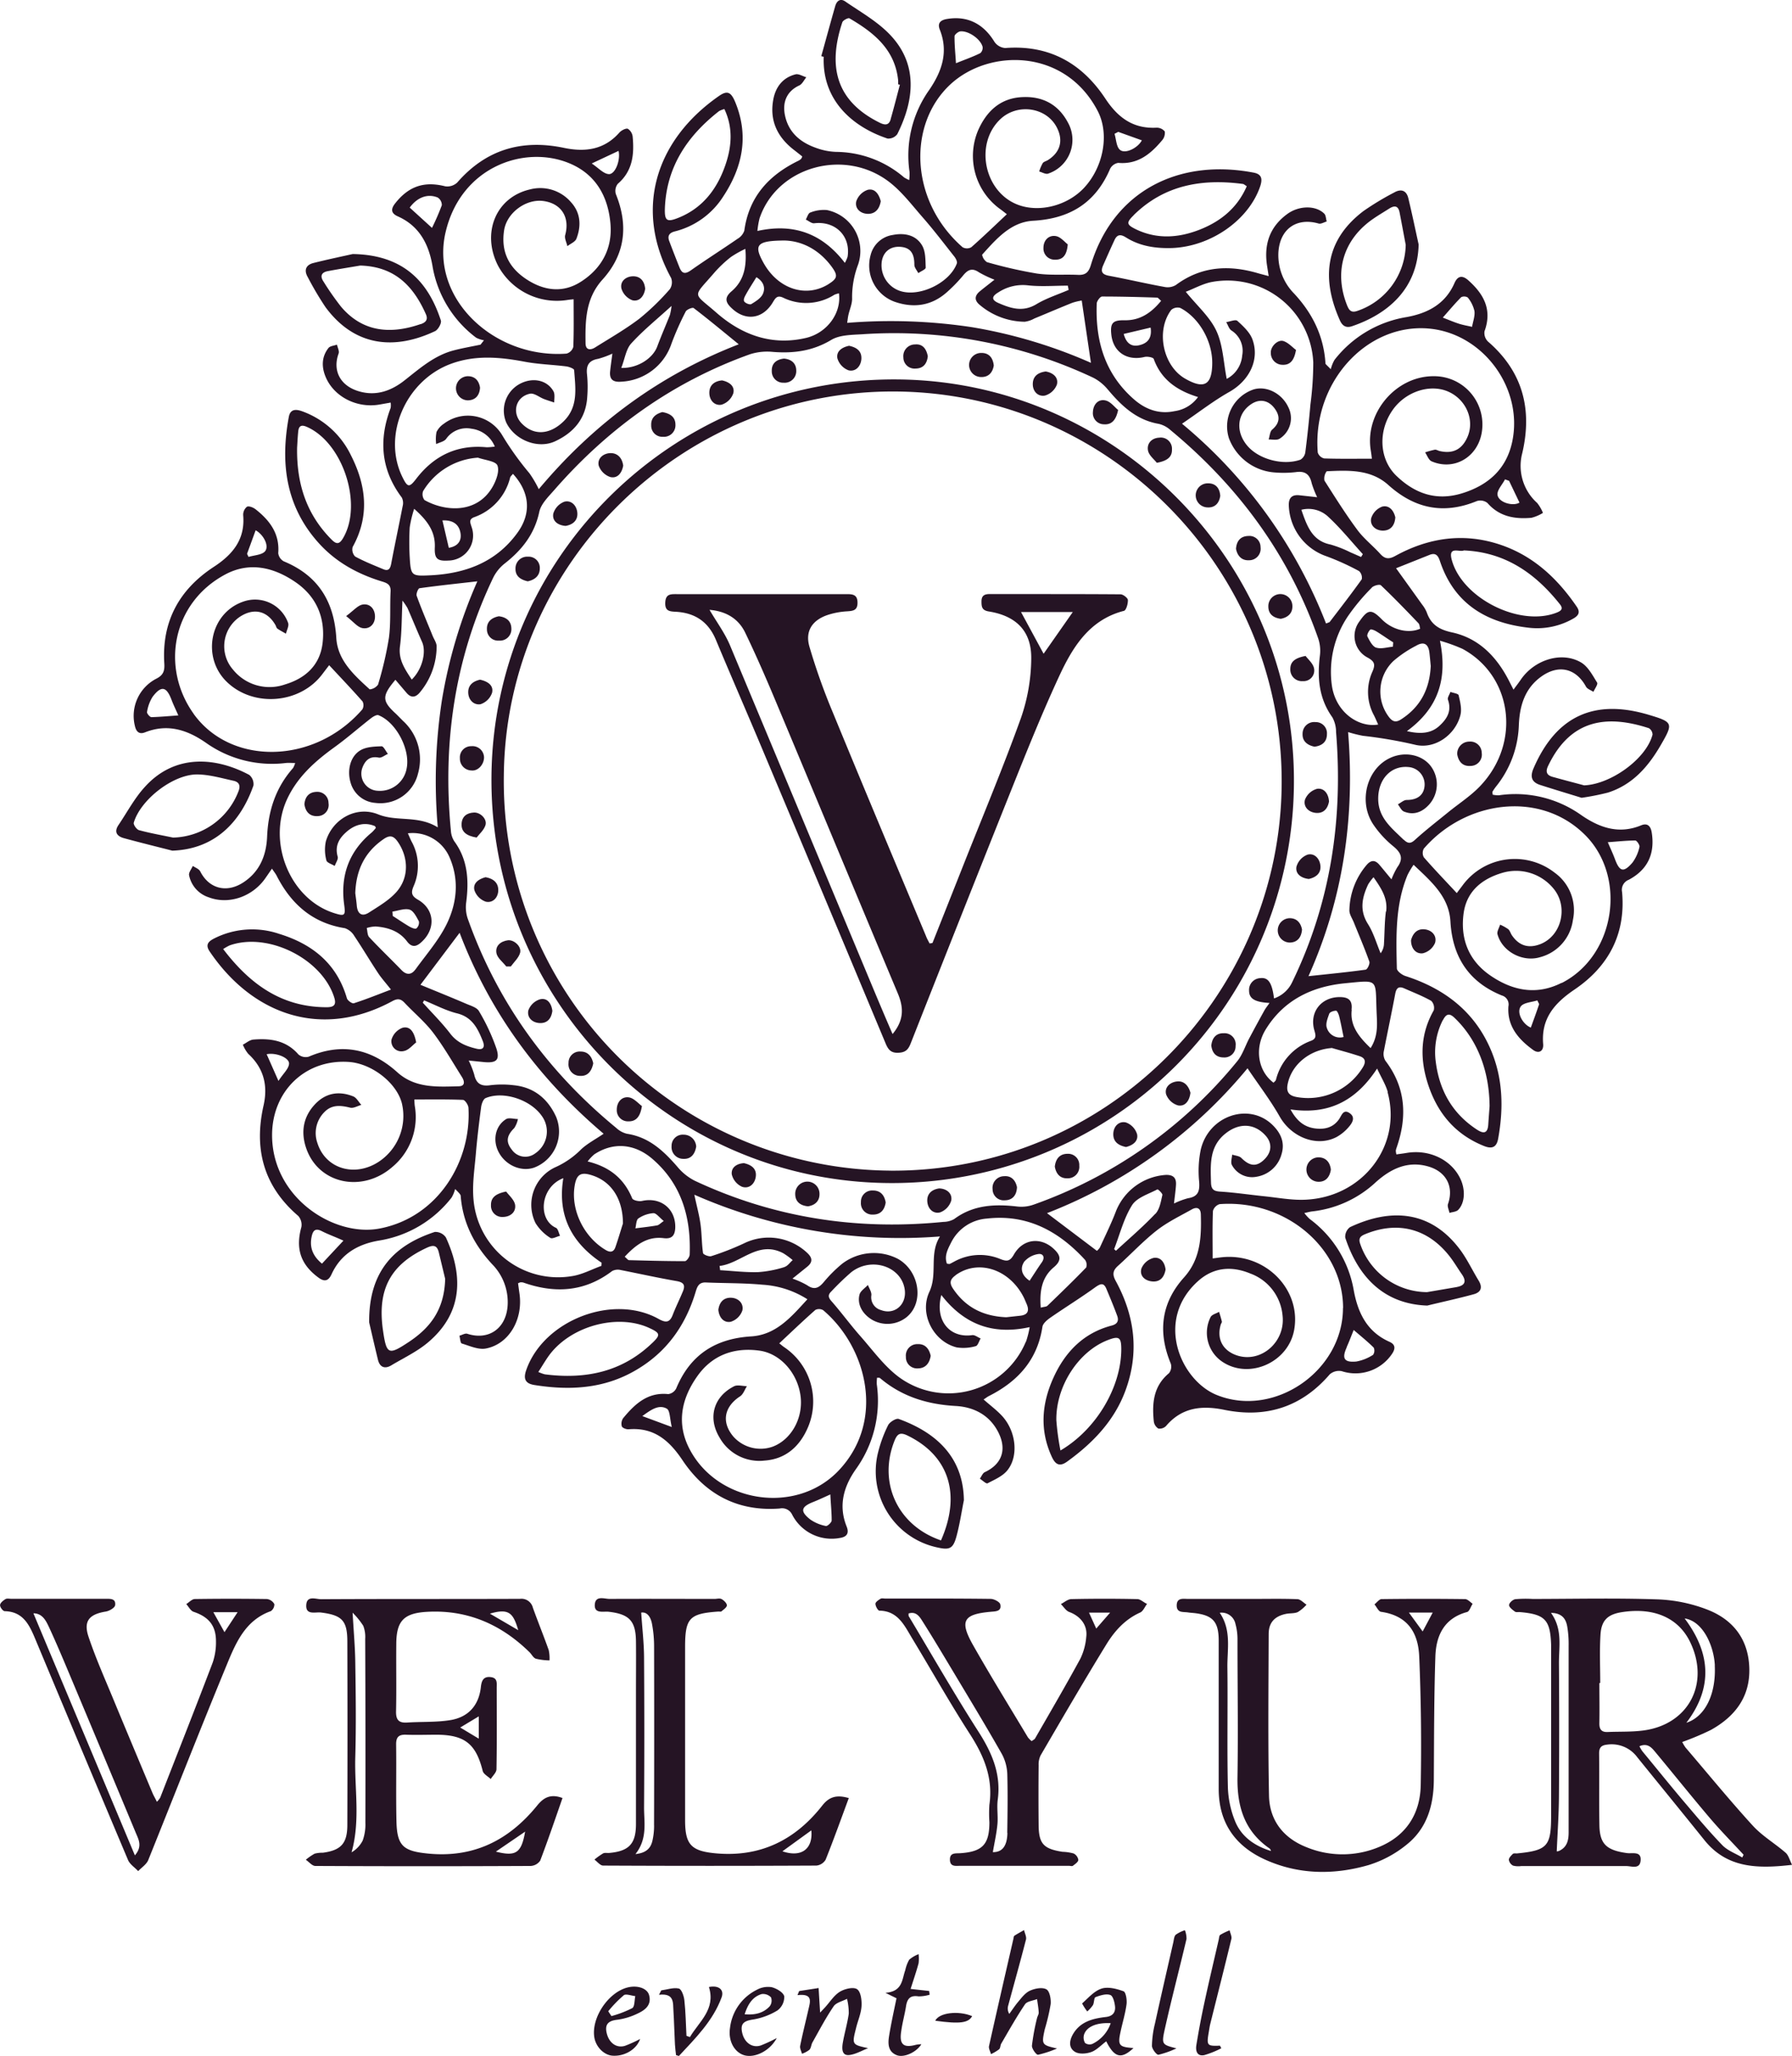 <svg id="Шар_1" data-name="Шар 1" xmlns="http://www.w3.org/2000/svg" viewBox="0 0 482.65 553.51"><defs><style>.cls-1{fill:#251424;}</style></defs><title>5d2c42c081100</title><path class="cls-1" d="M444.87,224.12c-.27-1.7-1.13-2.64-2.85-1.93-6,2.48-11.24.64-16.17-2.78a30.58,30.58,0,0,0-22.12-5.31,7.26,7.26,0,0,1-1.7-.16c0-.43-.13-.65-.06-.78a13.06,13.06,0,0,1,.93-1.37,27.8,27.8,0,0,0,6.18-16.59c.21-5.18,1.6-9.9,6.09-13.09,4.67-3.32,9.3-2.18,12,2.75.35.64,1.33.94,2,1.4.36-.85,1.25-2,1-2.48-1.24-2-2.45-4.32-4.32-5.43-5.25-3.09-12.63-.74-16.3,4.7-.53.78-1.11,1.52-1.91,2.61l-1.23-2.41c-3.32-6.47-8.13-11.45-15.34-13-3.5-.76-5.65-2.12-6.79-5.38a8.88,8.88,0,0,0-1.27-2.14c-2.19-3.07-4.4-6.13-7-9.75l9-3.59c1.62-.65,2.29.1,2.8,1.61,3.81,11.52,12.49,16.71,24,18a19.51,19.51,0,0,0,12-2.51c1.33-.76,1.88-1.67.87-3.15-5.25-7.68-11.79-13.79-20.78-16.76-9.79-3.23-19.19-1.81-28.11,3.09-1.69.93-2.78.85-4.06-.58-2-2.21-4.39-4.06-6.13-6.41-3.18-4.28-6-8.79-8.88-13.3a3.24,3.24,0,0,1,.61-2.51c5.85-.27,11.86-.56,16.59,3.69,7.14,6.42,14.94,8,23.86,4.33a3.11,3.11,0,0,1,2.83.51c3.21,3.69,7.36,4.4,11.86,4a11,11,0,0,0,3.1-1.32,10.75,10.75,0,0,0-1.55-2.67A13.39,13.39,0,0,1,410,122c2.76-11.84.14-21.95-9.24-30.06a3.22,3.22,0,0,1-.93-2.75c2.12-5.8-.16-10-4.4-13.76-1.65-1.44-2.86-1.1-3.68.76-2.49,5.71-7.28,8.17-13,9.19a30.85,30.85,0,0,0-19.32,11.51,9.54,9.54,0,0,0-1,2.5C357.2,98.16,357,98,357,97.88c-.45-7.34-3.45-13.45-8.42-18.82a14.74,14.74,0,0,1-4.26-11.12c.38-6.28,4.87-9.47,10.84-7.76.62.18,1.44-.35,2.17-.55-.21-.72-.2-1.67-.67-2.12-2.32-2.29-6.88-2.18-10,.14-4.76,3.49-6.27,8.25-5.39,13.93l.43,2.75c-1.3-.35-2.07-.54-2.83-.76-7.87-2.32-15.32-1.92-22.17,3.16a4.27,4.27,0,0,1-3,.53c-5-.9-9.93-2.07-14.91-3-1.89-.33-2.44-1.07-1.69-2.78,1-2.28,2-4.54,3.06-6.82.71-1.58,1.68-1.64,3.09-.75,3.82,2.41,8.08,3,12.52,2.86,10.46-.45,20.55-7.56,23.63-16.57.67-2,.47-3.31-1.76-3.73-20.16-3.85-37.76,4.91-43.83,24.87-.6,2-1.46,2.75-3.47,2.66-3.69-.17-7.45.17-11.08-.36a120.45,120.45,0,0,1-13.44-3.07,3.05,3.05,0,0,1-1.3-2c3.8-4.21,7.71-8.8,13.74-9.14,9.91-.55,16.83-4.82,20.74-14a3,3,0,0,1,2.18-1.58c5.26.47,8.74-2.4,11.8-6.06a3,3,0,0,0,.73-2.41,2.8,2.8,0,0,0-2.29-1c-6.25.31-10.34-2.74-13.68-7.79-6.34-9.6-15.19-14.57-27-13.66a3.86,3.86,0,0,1-2.9-1.67c-3-4.92-7.34-7.08-12.83-6.14-1.68.29-2.59,1.09-1.89,2.86,2.38,6,.58,11.19-2.81,16.18a30.51,30.51,0,0,0-5.34,22.12,13.12,13.12,0,0,1-.09,2.2,10.24,10.24,0,0,1-1.37-.71,28.44,28.44,0,0,0-18.31-6.88,17.33,17.33,0,0,1-5.42-1.08c-4-1.41-7.16-3.89-8.25-8.28-1-4,.42-7,3.75-8.53.8-.37,1.27-1.45,1.89-2.2-1-.29-2.07-1-2.92-.78-3.51.89-5.41,3.52-6,6.91-1,5.67,1.21,10.1,5.71,13.52.74.57,1.47,1.16,2.12,1.67a3.44,3.44,0,0,1-.3.64,3.8,3.8,0,0,1-.67.48c-8,3.88-13.39,9.7-14.64,18.85a4,4,0,0,1-1.81,2.19c-4.17,2.88-8.46,5.59-12.6,8.51-1.46,1-2.32.95-3-.67q-1.44-3.59-2.81-7.22c-.56-1.48.09-2.24,1.54-2.61a21.64,21.64,0,0,0,13-9.39C200,45,201.78,36.54,198,27.43c-1.16-2.77-2.2-3.09-4.37-1.58-17.37,12.09-22.8,30.87-12.87,49a3.32,3.32,0,0,1-.35,3,65.27,65.27,0,0,1-8.16,7.91c-3.8,2.89-8,5.29-12,7.8-1.11.68-2.51.83-2.54-1.13-.09-6.14,0-12.12,4.58-17.18,6.12-6.77,7-14.57,3.58-23a3.07,3.07,0,0,1,.53-2.77c4-3.44,4.45-7.92,4-12.67a2.9,2.9,0,0,0-1.3-2.14c-.59-.19-1.73.44-2.26,1-4.1,4.66-9.22,5.33-14.94,4.14-11.35-2.37-21,.42-28.76,9.34a3.89,3.89,0,0,1-3.25,1c-5.61-1.41-9.8-.05-13.46,4.6-1.2,1.52-1.15,2.66.7,3.49,5.74,2.55,8.29,7.35,9.33,13.22a30.42,30.42,0,0,0,11.78,19.45,7.15,7.15,0,0,0,2.11.7l-.93,1.18c-2.41.5-4.85.92-7.22,1.54-5.18,1.35-9.07,4.79-13.15,8-3.59,2.86-7.72,4.41-12.43,3-5-1.48-7.1-5.57-5.42-10.16.24-.65-.27-1.58-.44-2.39-.78.29-1.85.35-2.29.9-1.89,2.41-1.89,5.15-.73,7.87,2.26,5.31,8.45,8.42,14.48,7.36l3-.53a5.28,5.28,0,0,1,0,1.43c-3.26,8.58-2.64,16.65,3,24.14a3.28,3.28,0,0,1,.23,2.31c-1,5.16-2.11,10.3-3.08,15.46-.26,1.39-.72,2.12-2.16,1.51-2.55-1.07-5.14-2.09-7.56-3.41a2.7,2.7,0,0,1-.67-2.56c4.63-8.35,3.66-16.59-.46-24.69a23.38,23.38,0,0,0-13.06-11.82c-1.59-.58-3.25-.78-3.67,1.48-2.31,12.42-.84,24,7.9,33.8,4.69,5.28,10.64,8.53,17.31,10.55,1.36.41,2.28.9,2.2,2.62-.21,4.16.09,8.36-.44,12.47a95.07,95.07,0,0,1-2.94,12.64,3.17,3.17,0,0,1-2.24,1.28c-4.18-3.83-8.63-7.76-9-13.83-.6-9.87-4.91-16.82-14.14-20.64a2.89,2.89,0,0,1-1.5-2.21c.42-5.24-2.29-8.79-6.07-11.78-.63-.5-1.82-1-2.37-.7a2.79,2.79,0,0,0-1,2.29c.56,6.48-2.81,10.55-7.89,13.87-9.34,6.1-14.06,14.72-13.36,26,.13,2-.23,3.16-2.18,4.14a11.26,11.26,0,0,0-5.74,12.69c.34,1.54,1.14,2.37,2.75,1.73,6.07-2.4,11.38-.67,16.43,2.85A30.78,30.78,0,0,0,77,205.41c.74-.08,1.5,0,2.49,0a5.64,5.64,0,0,1-.55,1.35c-4.69,5.29-6.71,11.52-7,18.53-.21,5-2,9.42-6.45,12.3s-9.19,1.69-11.56-3c-.33-.65-1.29-1-2-1.47-.36.84-1.15,1.77-1,2.52a7.85,7.85,0,0,0,5.29,5.93c5.4,2.07,11.87-.17,15.34-5.27l1.69-2.45c.6.9,1,1.38,1.27,1.92,3.89,7.61,9.64,12.73,18.36,14.11a4.73,4.73,0,0,1,2.55,2.1c2.21,3.29,4.23,6.71,6.41,10,.89,1.35,2,2.56,3.46,4.43-3.65,1.38-6.77,2.65-10,3.68-.45.15-1.7-.73-1.87-1.35-2.72-9.36-9.34-14.61-18.26-17.34a22.63,22.63,0,0,0-17.53,1.27c-1.46.76-2.42,1.62-1.18,3.46,11.48,17,30.1,23.76,49.21,13.39,1.46-.79,2.29-.63,3.33.48,2.53,2.69,5.43,5.09,7.65,8,2.88,3.8,5.28,8,7.8,12,.62,1,.93,2.39-.85,2.44-5.83.15-11.79.56-16.59-3.77-7.1-6.4-15-8-23.87-4.19a3.05,3.05,0,0,1-2.77-.61c-3.29-3.8-7.57-4.38-12.14-4-1,.09-1.88.9-2.82,1.38a9.84,9.84,0,0,0,1.44,2.45c4.19,3.83,5.35,8.53,4.14,13.89-2.66,11.75,0,21.75,9.34,29.76a3.57,3.57,0,0,1,.84,3c-1.61,5.82-.21,10.09,4.66,13.64,1.62,1.18,2.66.82,3.47-.94,2.5-5.47,7.07-8.1,12.76-9.07a30.89,30.89,0,0,0,19.58-11.59,9.11,9.11,0,0,0,.94-2.29c1.22,1.2,1.47,1.51,1.5,1.84.56,7.23,3.63,13.23,8.56,18.49a14.56,14.56,0,0,1,4.11,10.35c-.09,6.62-4.91,10.22-10.89,8.29-.59-.19-1.41.33-2.12.53.2.73.25,2,.64,2.09,2.12.64,4.46,1.73,6.47,1.35,6.24-1.18,10.08-7.85,9.06-14.81-.14-.95-.26-1.9-.38-2.76.44-.18.53-.24.61-.24a2.42,2.42,0,0,1,.81.05c8.5,3,16.51,2.53,23.91-3.09a3.28,3.28,0,0,1,2.28-.29c5.06,1,10.1,2.12,15.18,3,1.73.32,2.3,1,1.66,2.63-.91,2.22-2,4.38-2.85,6.61-.82,2-1.9,1.93-3.63,1-12.33-7-31.1.28-35.77,13.71-.82,2.35-.25,3.6,2.12,4,9.55,1.54,18.84,1.06,27.44-4,8.15-4.75,13.27-11.87,16-20.83.44-1.46.81-2.86,2.84-2.76,5.08.22,10.18.13,15.23.6a25.3,25.3,0,0,1,12.1,3.92c-4.38,4.79-8.45,9.61-15.2,10-9.67.61-16.39,5-20.13,14a2.83,2.83,0,0,1-2.15,1.53c-5.55-.57-9,2.68-12.14,6.48a2.64,2.64,0,0,0-.36,2.21c.17.44,1.23.84,1.85.78,6.79-.56,10.92,3,14.49,8.33,6.17,9.22,14.91,13.86,26.2,13a3,3,0,0,1,3.35,1.68,11.94,11.94,0,0,0,12.79,6.26c1.89-.27,2.61-1.24,1.87-3.09-2.27-5.65-.81-10.75,2.49-15.44a31.56,31.56,0,0,0,5.63-22.86,10.69,10.69,0,0,1,.07-1.75c.44,0,.67,0,.78.07,5.88,5,12.74,7.1,20.41,7.53,4.85.27,9.14,2.42,11.5,7.14s.84,8.57-3.66,10.67c-.59.27-.9,1.16-1.34,1.76.7.45,1.7,1.44,2.07,1.25,1.9-1,4.09-1.92,5.36-3.52,3.09-3.87,2.3-10.53-1.42-14.59-1.41-1.54-3.13-2.81-5-4.46.69-.45,1.1-.78,1.57-1,7.7-3.92,12.93-9.69,14.27-18.55.14-.93,1.28-1.88,2.18-2.5,4-2.78,8.19-5.35,12.14-8.22,1.44-1,2.23-1.16,2.92.51,1,2.39,2,4.78,2.89,7.2.51,1.37.07,2.26-1.47,2.66-7.65,2-12.6,7.17-15.74,14.15s-3.68,14.08-.38,21.21c.9,1.93,2,2.78,4.08,1.29,6.93-5,12.76-11,15.77-19.22,3.74-10.2,2.5-20-2.64-29.43-.94-1.72-.82-2.79.59-4.06,3.5-3.15,6.74-6.63,10.43-9.53,2.88-2.26,6.26-3.88,9.47-5.68,1.33-.75,2.38-.4,2.43,1.35.17,6.08-.07,12-4.51,16.94-6.22,6.91-7.11,14.74-3.58,23.24a2.83,2.83,0,0,1-.5,2.57c-4.17,3.46-4.57,8-4.09,12.89a2.69,2.69,0,0,0,1.22,2,2.39,2.39,0,0,0,2.1-.7c4.26-5,9.61-5.57,15.65-4.34,11.26,2.29,20.82-.7,28.44-9.56a3.8,3.8,0,0,1,3.23-.84A11.86,11.86,0,0,0,375,364.36c.93-1.43.73-2.46-.77-3.13-6.07-2.7-8.53-7.82-9.64-14a30.29,30.29,0,0,0-11.88-19.09,13.25,13.25,0,0,1-1.41-1.57c1-.21,1.59-.39,2.2-.45a29.93,29.93,0,0,0,17.08-7.88c4-3.58,8.6-5.85,14.23-4.17,4.78,1.43,6.79,5.48,5.19,10.05-.24.68.24,1.61.4,2.41.79-.25,1.82-.28,2.34-.81,1.88-1.92,2-5.62.47-8.63-2.52-5-8.38-7.71-14.33-6.71-.93.16-1.86.27-2.78.4a5.12,5.12,0,0,1-.16-1,4.25,4.25,0,0,1,.21-.8c2.9-8.3,2.52-16.15-3-23.4a3.54,3.54,0,0,1-.44-2.55c1-5.16,2.1-10.29,3.07-15.45.3-1.57.9-2.16,2.42-1.5,2.45,1.09,5,2.07,7.29,3.37a2.68,2.68,0,0,1,.67,2.55c-3.43,6-3.76,12.32-1.88,18.8,2.41,8.26,7.25,14.46,15.44,17.73,2.07.82,3.36.41,3.79-2,1.5-8.28,1.3-16.43-2.12-24.24C397,272.24,389,266.14,378.6,262.78c-1-.3-2.37-1.35-2.38-2.08-.19-8.5-.48-17.06,2.89-25.16a22.83,22.83,0,0,1,1.62-2.73c4.76,4.53,9.53,8.55,9.92,15.27.55,9.53,4.92,16.28,13.83,19.91a2.51,2.51,0,0,1,1.79,2.95c-.37,5.33,2.71,8.86,6.66,11.72,1.56,1.14,2.86.27,2.7-1.56-.58-6.93,3.09-11.07,8.46-14.71,9.18-6.22,13.83-15,12.79-26.27a2.89,2.89,0,0,1,1.8-3.27C443.78,234.14,445.78,229.84,444.87,224.12Zm-50.56-75.94c11.17.5,19.24,6.2,25.83,14.5.93,1.16.41,1.73-.81,2.22-10,4-25.7-3.91-28.36-14.34C390.06,146.92,393.13,148.75,394.31,148.17Zm-89-90.23c8.27-8.16,18.4-9.88,29.43-8.43.24,0,.47.26,1.06.61-2.57,5.92-7.1,9.51-12.75,11.72s-11.5,2.61-17.18-.16C303.39,60.47,303.33,59.92,305.34,57.95ZM301.18,35.5l6.36,2.28c-1.07,2.06-4.48,3.76-5.89,2.56-1-.84-1-2.83-1.47-4.31ZM179.07,56.3c.36-11.27,6-19.67,14.59-26.38a6.33,6.33,0,0,1,1.44-.56c2.32,4.9,2,9.81.43,14.6-2.22,6.74-6.2,12.13-13.1,14.79C179.63,59.83,179,59.36,179.07,56.3ZM92.39,144.89c-1,1.68-1.78,1.7-3.13.33-6.65-6.71-9.39-14.86-9.24-24.69.07-1.11.14-2.78.31-4.43.16-1.46.85-1.81,2.29-1.19C92.38,119.17,97.79,135.79,92.39,144.89ZM88,271.16c-12.11,0-20.67-6.18-27.89-15.66a12.93,12.93,0,0,1,1.78-1c10.35-3.63,24.84,3.63,28.12,14C90.64,270.47,90,271.16,88,271.16Zm87.68,90.38c-8.17,7.86-18.06,9.84-28.93,8.45a10.34,10.34,0,0,1-1.76-.64c1.15-1.75,2.07-3.4,3.21-4.88,6-7.68,18.38-10.86,26.78-6.91C177.85,358.9,177.93,359.39,175.68,361.55ZM173,381.23c2.44-1.78,4.47-3.18,6.59-2,.89.5.8,2.72,1.35,4.94ZM302,363.2c0,10.1-6.61,21.55-16.38,27.29a69.33,69.33,0,0,1-1.11-8.15c-.13-9.19,6-18.56,13.89-21.58C301.36,359.61,302,360,302,363.2Zm86.62-88.53c.92-1.83,1.81-2,3.31-.49,5.94,5.78,9.18,14,9.27,23.61-.12,1.66-.25,3.32-.36,5-.18,2.55-1.44,2.38-3.12,1.27-6.53-4.29-10-10.44-11-18.07A19.13,19.13,0,0,1,388.58,274.67ZM385,175.78c.14,1.18.24,2.38.35,3.52-.3,6.17-2.74,11-8,14.37-1.4.9-2.28.63-3.25-.63a11.33,11.33,0,0,1,1.21-15.1,31.34,31.34,0,0,1,6.14-4.12C383.61,172.56,384.76,173.49,385,175.78Zm-14.35-1.42c-1-.34-1.78-1.87-2.35-3-.21-.41.3-1.41.76-1.85.21-.21,1.15.17,1.64.47,1.54.93,3,2,4.53,2.94,0,.4-.06.79-.08,1.19C373.66,174.22,372,174.79,370.68,174.35Zm-1.21-16.15c.52-.56,2.16-1,2.51-.62,3.46,3.29,6.78,6.73,10.08,10.18.33.34.33,1,.47,1.49-3.21,1.41-7.56.3-10.37-2.56s-3.75-2.61-5.94.53a6.53,6.53,0,0,0,2.12,9.78c1.81,1,2.24,1.77,1.32,3.83a13.21,13.21,0,0,0,.45,11.78c.36.72.67,1.46,1.11,2.44-5.21.88-11.38-3.21-12.46-10.44a26.77,26.77,0,0,1,4.34-18.76A55.69,55.69,0,0,1,369.48,158.2ZM357.61,139c3.4,3.12,6.33,6.77,9.45,10.19l-.47.76c-.95-.41-1.89-.84-2.84-1.24a31.56,31.56,0,0,0-5.38-2.11c-5-1-6.35-5-7.87-9.36A7.78,7.78,0,0,1,357.61,139Zm45.74-5.77c-.21-1.24,1.3-2.78,2-4.18l1.1.4,2.8,5.86C407.53,136.37,403.68,135.31,403.34,133.27ZM393.56,80a1.83,1.83,0,0,1,1.77.1,9,9,0,0,1,1.79,3.63c.18,1.37-.4,2.83-.64,4.26-1.17-.27-2.37-.47-3.51-.83-1.36-.44-2.69-1-4.37-1.66C390.48,83.37,391.95,81.61,393.56,80Zm-8.76,8.45c14.59,1.27,25.48,16,22.52,30.35-1.54,7.49-6.51,11.84-13.52,14S381,132.85,376,128c-4.57-4.49-4.85-12-.91-17.62,3.43-4.9,9.94-7.09,14.86-5s7.36,7.72,5.24,12.38c-1.48,3.27-3.9,4.47-7.43,3.67-.45-.1-.91-.43-1.32-.36a23.46,23.46,0,0,0-2.61.72c.56.81.93,2,1.7,2.38,5.91,2.6,12.19-.88,13.49-7.35a13,13,0,0,0-12.82-15.54c-10.21-.09-18.67,9.87-17,20,.15.87.24,1.75.3,2.21-4.6,0-8.73.07-12.85-.07a2.43,2.43,0,0,1-1.73-1.59C353.41,103,368.07,87,384.81,88.45ZM326.46,75.9a23.14,23.14,0,0,1,27.25,21.64,86.83,86.83,0,0,1-.76,11.31c-.38,4.31-.83,8.62-1.38,12.9a2.84,2.84,0,0,1-1.3,2c-4.71,1.66-11.2-.1-14.29-3.71-3.31-3.86-2.81-8.79,1.14-11.32,2.26-1.44,4.63-.95,6.27,1.36,1.47,2.07,1.27,3.86-.75,5.58-.62.53-.64,1.74-.95,2.64,1,0,2.18.27,2.93-.18a6.53,6.53,0,0,0,2.36-8.52c-1.73-3.7-5.85-5.8-9.33-4.76A10.5,10.5,0,0,0,331,118a14.27,14.27,0,0,0,12.41,9.2,28.87,28.87,0,0,0,5.54-.09c2.52-.38,3.8.53,4.34,3a27.21,27.21,0,0,0,1.47,3.75l-4.81-.53c-2-.21-2.89.73-2.83,2.74a15,15,0,0,0,10.1,13.67,67.43,67.43,0,0,1,8.82,4,2.42,2.42,0,0,1,.73,2.21c-2.78,3.89-5.71,7.67-8.62,11.47-.1.13-.33.15-1,.44a131.74,131.74,0,0,0-38.79-53.79c4.44-3,8.39-6.1,12.69-8.53,5.35-3,8.3-8.62,6.28-14.16-.7-1.92-2.47-3.55-4.06-5-.5-.45-2,.2-3,.34.45.76.73,1.79,1.38,2.24a6.48,6.48,0,0,1,2.92,6.73A7.81,7.81,0,0,1,330.4,102c-.88-4.48-1-9.06-2.76-12.87s-5.16-6.74-8.27-10.58C321.49,77.77,323.89,76.38,326.46,75.9Zm-11,7.53a2.6,2.6,0,0,1,2.43-.53c5.06,2.61,8.65,8.93,8.61,14.86s-2.19,7.11-7.31,4.17C313.21,98.49,311.24,89,315.47,83.42Zm-20.08-1.65c0-.7.94-1.95,1.45-1.95,4.93,0,9.87.13,14.8.29.28,0,.55.41,1.1.87-2.64,3.21-5.64,5.31-9.86,5.23-3.16-.05-3.89.72-3.55,3.88.51,4.69,4.23,7.13,8.93,6,.78-.19,2.33.1,2.49.53,2,5.53,6.21,8.5,11.93,10.26a9.37,9.37,0,0,1-6.34,3.8c-4.22.9-7.92-.53-11-3.26C297.6,100.63,295,91.76,295.39,81.77ZM307,92.9c-2.25.58-3.65-.45-4.35-3l7.25-1.71C310.3,90.85,309.24,92.33,307,92.9Zm-8.59,12c3.7,4.41,7.72,8.2,13.72,9.22a7.18,7.18,0,0,1,3.12,1.66c18.28,15.12,31.89,33.58,39.78,56.07a10.36,10.36,0,0,1,.48,4.56c-.76,6-.31,11.59,3.34,16.7a8.21,8.21,0,0,1,1,4c1.91,23.42-1.45,45.93-11.78,67.22a8.38,8.38,0,0,1-4.93,4.46c-.53-4.21-1.54-5.73-3.72-5.46a3.16,3.16,0,0,0-3,3.35c0,2.15,1.5,3.11,5.51,3.33-.57.82-1.05,1.41-1.41,2.06q-2.07,3.72-4.06,7.48c-1.1,2.07-1.81,4.44-3.27,6.2a124.06,124.06,0,0,1-54.9,38.59,9.87,9.87,0,0,1-4.3.47c-6-.69-11.81-.48-17,3.38a6.05,6.05,0,0,1-2.89.76c-23.34,2.34-45.74-1.12-67-11.09a14.74,14.74,0,0,1-4.64-3.73c-3.71-4.27-7.64-8-13.59-8.9a6.37,6.37,0,0,1-2.86-1.55c-18.5-15.19-32.09-33.88-40.08-56.51a9.66,9.66,0,0,1-.36-4.29c.75-5.85.44-11.43-3.23-16.42a5.91,5.91,0,0,1-.9-2.84c-2.28-23.71,1.05-46.49,11.39-68.08a11.14,11.14,0,0,1,3.06-3.8c4.66-3.64,8.07-7.91,9.36-13.94.46-2.14,2.44-4.06,4-5.84,14.5-16.62,31.9-29.13,52.75-36.59a15.23,15.23,0,0,1,6.18-.63c5.59.44,10.72-.24,15.71-3.23,2.26-1.36,5.49-1.35,8.31-1.52a125.89,125.89,0,0,1,62.3,11.72A12.46,12.46,0,0,1,298.44,104.95Zm60.19,177.2c2.54.74,5.1,1.41,7.6,2.24,1.6.53,1.72,1.59.86,3a17.27,17.27,0,0,1-17.79,8c-2.32-.41-2.89-1.54-2.42-3.66C348,286.43,352.87,282.6,358.63,282.15Zm-.58-9.2c.19-.47,1.19-.8,1.83-.8.29,0,.7.93.84,1.5.44,1.76.76,3.55,1.19,5.57a3.67,3.67,0,0,1-4.54-2.55C357,275.6,357.58,274.12,358,272.95Zm6-1.07c.32-2.75-1.05-3.44-3.37-3.4-4.9.09-8,4.14-6.67,8.87.36,1.27.73,2.29-.88,2.9a15,15,0,0,0-9.44,10.5c-.09.3-.43.53-.65.78-4.19-3.11-5.19-9.25-2.17-14.24,4.86-8,12.52-11.67,21.44-12.53,9.19-.89,8.12-1.28,8.48,7.61.12,3.15.55,6.45-1.61,9.84C366,279.14,363.57,276.17,364.07,271.88ZM114.33,134.62a2.52,2.52,0,0,1-.37-2.41,18.68,18.68,0,0,1,14.77-9c1.84.67,4.79.91,5.25,2.12.6,1.55-.37,4.12-1.37,5.83C128.35,138.43,119.76,137.69,114.33,134.62Zm6.55,12.86c-.56-2.41-1.1-4.73-1.72-7.38,3-.13,4.53,1.19,4.88,3.5C124.34,145.61,123.32,147.07,120.88,147.48Zm-3.77-.12c-.13,3,.63,3.75,3.65,3.55a6.74,6.74,0,0,0,6.27-9c-.33-1.11-.89-2.09.7-2.68a15.16,15.16,0,0,0,9.67-10.66c.09-.32.41-.57.76-1,4.57,5,5,10.64,1.19,15.88-5.8,8-14.13,11-23.6,11.44-4.94.24-5.11.08-5.4-4.91a69.35,69.35,0,0,1,0-8,31.57,31.57,0,0,1,1.2-5C115.11,140.13,117.29,143.1,117.11,147.36ZM268.86,78.73a12,12,0,0,1,7.83-1.93c3.59.42,7.28.1,10.92.1.07.38.14.77.21,1.15-2.92,1.26-6,2.23-8.69,3.85-3.63,2.18-6.88,1.13-10.23-.33C266.91,80.71,267.16,79.73,268.86,78.73ZM258.64,8.45c2.14-.24,5.41,2,6,4.12a1.91,1.91,0,0,1-.6,1.73c-2,1-4.17,1.75-6.56,2.72-.18-2.73-.41-5-.39-7.26C257.11,9.3,258.07,8.52,258.64,8.45Zm-2.69,14.29c10.44-9.71,30.92-9.73,39.7,7.14,3.24,6.24,1.52,15.08-3.63,20.64-4.46,4.82-12,6.78-17.79,4.63-9.11-3.38-11.84-16.28-4.87-23,4.57-4.41,12.38-3.34,15.24,2.09,1.87,3.55,1,6.73-2.35,8.85-.47.3-1.14.43-1.41.84a11.34,11.34,0,0,0-.95,2.24c.8.21,1.72.79,2.38.58a9.57,9.57,0,0,0,5.31-13.85c-2.58-4.81-6.79-7-12.13-6.76-6,.23-9.73,3.8-12,8.93a17.64,17.64,0,0,0,6,21.27c.57.41,1.12.86,1.73,1.33-3.38,3.18-6.42,6.11-9.59,8.9a2.42,2.42,0,0,1-2.32,0C245.1,54.22,244.33,33.55,255.95,22.74ZM204.57,58.8c4.69-14,23.06-19.13,35.13-9.66,3.35,2.64,6,6.17,8.86,9.43s5.71,7,8.5,10.53c.39.5.82,1.35.65,1.83-1.88,5.12-9.73,9-15,7.49a7.29,7.29,0,0,1-5.28-7.28c.11-3,2.08-4.87,5-4.69,2.73.17,3.85,1.7,3.84,4.84,0,.75.69,1.5,1.06,2.24.69-.5,2-1,2-1.49-.09-2,0-4.34-1-6-1.67-2.8-4.73-3.4-7.85-2.79a7.23,7.23,0,0,0-6,5.45,10.38,10.38,0,0,0,6.51,12.55c5.07,1.75,9.87,1.1,14-2.55a41.06,41.06,0,0,0,4.44-4.57c1.26-1.53,2.41-2.07,4.22-.83a29.79,29.79,0,0,0,4.2,2c-1.67,1.32-2.82,2.2-3.94,3.12-1.46,1.21-1.52,2.46,0,3.69A19.06,19.06,0,0,0,276,86.62a7.27,7.27,0,0,0,2.58-.87c3.4-1.4,6.8-2.86,10.22-4.23a16.51,16.51,0,0,1,2.55-.61c.83,5.61,1.61,10.93,2.48,16.77a133.66,133.66,0,0,0-32-9.59,146.12,146.12,0,0,0-33.65-1.17c.13-.93.19-1.52.32-2.1.34-1.53,1.06-3.06,1-4.57a24.72,24.72,0,0,1,1.61-9,11.26,11.26,0,0,0-8.39-14.7,9.71,9.71,0,0,0-4.5.68c-.54.17-.81,1.23-1.19,1.88.76.35,1.55,1.07,2.26,1,5.68-.69,9.86,3.41,9,9a8.63,8.63,0,0,1-.74,1.66c-6-7.82-13.66-10.77-23.55-8.59A22.69,22.69,0,0,1,204.57,58.8Zm18.5,17.74c-6,3.68-13.4,1.3-17.34-5.62-2.82-5-2-6.12,5.54-6.17,4.74.1,9.41,2.46,12.83,7.19C225.74,74.23,225.53,75,223.06,76.54Zm-19.34-1.91c1.9,1.14,2.5,2.84,1.73,4.51-.53,1.15-1.92,2-3.1,2.72-.39.24-1.54-.2-1.89-.67s.1-1.31.41-1.87C201.7,77.81,202.66,76.37,203.72,74.63Zm-11.3-1.26a33,33,0,0,1,4.43-4.18A27.83,27.83,0,0,1,200.75,67c.42,4.87-.44,8.62-3.7,11.41-2,1.69-1.67,3,0,4.54,3.71,3.58,8.41,3,11.13-1.61.71-1.19,1.21-1.92,2.75-1.2a14.16,14.16,0,0,0,13.8-.79,6.89,6.89,0,0,1,1.23-.38c.71,5.33-3.2,10.65-8.85,12-9.24,2.18-17.32-.81-24.13-6.77C186.48,78.51,186.45,80.34,192.43,73.37ZM170,92.48c3.12-3.45,6.79-6.4,10.87-10.12a16.37,16.37,0,0,1-.44,2.44c-1.12,2.83-2.35,5.63-3.41,8.48-1.17,3.16-5.23,5.9-9.69,5.77C168.3,96.58,168.61,94,170,92.48ZM166.6,40.62c.58,2.47-.9,6.36-2.63,6.25-1.43-.08-2.77-1.65-4.6-2.86ZM119,55.24a63.2,63.2,0,0,1-2.65,6.11l-6-5.46c2-2.75,4.8-3.83,7.53-2.72A2.41,2.41,0,0,1,119,55.24Zm1,7.34c4.09-17.7,21.32-23.7,33.47-18.57,7,2.95,10.3,8.88,10.94,16.16.59,6.62-2.29,12-7.79,15.57-4.94,3.25-10.09,2.57-14.86-.58s-6.83-7.47-6-13.06c.67-4.74,5.8-8.56,10.47-8,4.94.61,7.31,4.37,6,9.17-.25.89.37,2,.58,3,.84-.66,2.11-1.15,2.44-2,1.35-3.49,1.15-7-1.49-9.87a10.91,10.91,0,0,0-11.12-3.38c-9.08,2.15-13,11.68-8.51,20.49a18,18,0,0,0,18.62,9.26c.69-.12,1.39-.16,1.75-.2,0,4.55.08,8.69-.09,12.82a2.63,2.63,0,0,1-1.83,1.81C133.24,96.62,115.83,80.51,120,62.57ZM108.37,128.4c-5.44-11.11.78-25.78,12.89-30.38,6.58-2.49,13.22-1.93,20-.65,3.7.7,7.51.8,11.25,1.27.77.1,2.11.61,2.13,1,.34,4.94,1.24,10-3.06,14-3.68,3.43-7.87,3.64-11.07.35-2.75-2.84-1.63-7.2,2.25-8,1.12-.22,2.49.95,3.77,1.44.9.35,1.82.62,2.74.93,0-1,.24-2.18-.19-3-1.76-3.14-5.75-3.88-9.25-1.92a8.18,8.18,0,0,0-3.47,10.33c2.25,4.69,8.53,7.24,13.22,5,5-2.34,8.28-6.17,8.59-12a34,34,0,0,0-.05-5.83c-.3-2.44.37-3.9,3-4.34a25,25,0,0,0,3.82-1.4c-.27,2-.47,3.38-.61,4.73-.23,2.18.74,3,2.93,2.83a15,15,0,0,0,13.6-10.27,78.27,78.27,0,0,1,3.82-8.61c.29-.57,1.84-1.19,2.16-.94,4,3.06,7.87,6.28,12.13,9.75-21.08,8.16-38.93,21.18-53.86,39a29.72,29.72,0,0,0-2.52-4.29,79.5,79.5,0,0,1-7.45-10.44,10.74,10.74,0,0,0-15.57-2.9,5.67,5.67,0,0,0-2,2.24,10.09,10.09,0,0,0-.09,3.25c.92-.45,2.15-.67,2.69-1.41a6.7,6.7,0,0,1,6.82-2.72,7.81,7.81,0,0,1,6.28,4.8,15.25,15.25,0,0,1-2.2.19c-7.87-.76-14.08,2.2-18.87,8.36C110.24,131.34,109.79,131.3,108.37,128.4ZM107.73,174c.5-3.78.44-7.64.67-12.31a19.38,19.38,0,0,1,1.35,2c1.32,3,2.57,6.11,3.93,9.13,1.19,2.66.09,7.33-2.78,10.13C109,180.07,107.27,177.57,107.73,174ZM68.85,142.76c2.09,1.13,3.72,4.17,2.55,5.64-.83,1-2.93,1.06-4.46,1.53l-.4-.84C67.31,147,68.08,144.89,68.85,142.76Zm-28.08,50.3c-.41,0-1.25-1-1.17-1.37a10.74,10.74,0,0,1,1.48-4.07c2.35-3.12,3.75-2.83,5.12.78.51,1.35,1.15,2.65,1.83,4.2C45.44,192.79,43.1,193,40.76,193.07Zm11.35-.95c-8.87-12.44-5.74-29.8,8.52-37.44,6.5-3.49,13-2,18.87,2,5.69,3.86,8.13,9.56,7.39,16.31-.65,6-4.54,9.6-10.1,11.27a12.64,12.64,0,0,1-14.06-4,9.56,9.56,0,0,1,2-14.29c3.69-2.35,7.22-1.51,9.42,2.26.19.32.26.78.53,1,.74.52,1.55.93,2.33,1.38.22-1,.86-2.07.59-2.88a9.46,9.46,0,0,0-12.19-5.72c-8.89,3.12-11.22,15-4.26,21.64,7.16,6.85,19.61,5.83,25.61-2.09.64-.85,1.29-1.69,1.88-2.47,3.17,3.4,6.14,6.52,9,9.76a2.23,2.23,0,0,1-.07,2.15C84.64,205.89,62.13,206.17,52.11,192.12ZM92.7,243.57c.4,2.92.16,3.15-2.67,2.26-11.84-3.72-18.1-18.87-12.74-30.61,2.76-6,7.47-10.21,12.71-14,3.43-2.47,6.61-5.28,9.95-7.88.57-.44,1.53-1,2-.79,4.75,1.89,8.57,9.2,7.59,14.25a7.31,7.31,0,0,1-7.76,6.09,4.62,4.62,0,0,1-4.1-6.4c.76-1.87,2-3,4.34-2.53.73.14,1.64-.66,2.46-1-.57-.72-1.17-2.07-1.72-2.05-1.93.07-4.13.14-5.7,1.09-2.75,1.64-3.61,5.4-2.64,8.67a7.49,7.49,0,0,0,6.63,5.48,10.42,10.42,0,0,0,11.52-7.84,14,14,0,0,0-4-14.21c-.66-.65-1.29-1.32-2-2-3.7-3.39-3.75-4.73-.07-9.09l3,3.52c1.16,1.36,2.33,1.3,3.48,0A19.36,19.36,0,0,0,117.6,174c0-.92-.68-1.87-1.06-2.79-1.45-3.59-3-7.16-4.31-10.8-.2-.55.39-2,.76-2.05,5.06-.71,10.14-1.24,15.58-1.86A132.55,132.55,0,0,0,119,188.65a143.71,143.71,0,0,0-1.09,34.09c-5.4-3.34-10.95-1.44-16.08-3.51-5.93-2.39-12.33,1.33-14.07,7.29a11,11,0,0,0,.15,5.11c.13.63,1.45,1,2.24,1.5.29-.84,1-1.81.8-2.51-.85-3,.49-5.08,2.55-6.82s4.66-2.58,7.45-1.41c.07,0,.1.15.3.46a9.29,9.29,0,0,1-1.1,1.24C94,229.16,91.62,235.71,92.7,243.57Zm3.39.19c-.1-1.19-.29-2.38-.4-3.32.22-6.29,2.59-11.1,7.67-14.57,1.75-1.2,2.73-.78,3.83.83,2.84,4.18,3,9.53-.38,13.39-2,2.27-4.82,3.9-7.42,5.57C97.44,246.91,96.28,246,96.09,243.76Zm14.23,1.13c1.08.33,1.87,2,2.51,3.16a2.1,2.1,0,0,1-.68,1.89c-.32.24-1.29-.16-1.84-.47-1.55-.9-3-1.92-4.54-2.89,0-.38-.05-.78-.07-1.17C107.25,245.19,109,244.48,110.33,244.89Zm1.56,16.1c-1.06,1.47-2.37,1.57-3.72.19-2.9-3-5.88-5.84-8.71-8.87-.52-.56-.47-1.64-.67-2.48a9.35,9.35,0,0,1,2.35-.41c3.32.24,6.37,1.21,8.48,4,1.38,1.84,2.67,1.43,4.12,0,3.67-3.52,3.28-8.63-1.11-11.18-1.76-1-2-1.87-1.21-3.69a13.52,13.52,0,0,0-.56-12c-.33-.64-.58-1.3-1-2.21A10.83,10.83,0,0,1,121.16,231c2.52,5.93,1.89,12-.72,17.5C118.3,253,114.84,256.91,111.89,261Zm9.44,17.34c-2.29-3-4.94-5.61-7.45-8.4l.36-.61c2.94,1.18,5.79,2.72,8.83,3.48,4.15,1,5.64,4.12,7,7.54.59,1.55.1,2.41-1.66,2C125.64,281.69,123.17,280.73,121.32,278.33Zm-43.47,8.08C77.73,287.79,76.28,289,75,291l-3.18-7.19C74.36,283.29,78,284.78,77.85,286.41Zm8.87,53.78c-2.51-2.07-3.43-4.44-2.75-7.42.36-1.6,1.07-2.17,2.72-1.32S90.33,333,92.5,334Zm15.56-9.46c-12.32,2.38-29.09-8.33-29-25.28.08-11.71,8.94-20.35,20.66-19.56,6.18.41,12.86,5.6,14.29,11.1a14.77,14.77,0,0,1-6.42,15.9c-6.48,4.09-14.19,1.66-16.33-5.2a8,8,0,0,1,1.84-8.25c2-2.1,4.37-1.9,7-1.24.89.22,2-.47,3-.74-.73-.79-1.32-2-2.24-2.32-3.77-1.49-7.31-.93-10.18,2.08-3.33,3.5-3.94,7.72-2.35,12.12,3.4,9.44,15.08,11.86,23.16,4.79a17.47,17.47,0,0,0,6-16.43,16,16,0,0,1-.1-1.7c4.49,0,8.79-.07,13.06.1.55,0,1.46,1.35,1.5,2.12C127,312.67,118,327.69,102.28,330.73ZM162,340.78c-2.61.94-5.14,2.32-7.82,2.75a22.86,22.86,0,0,1-26.66-20.76c-.35-4,.3-8.08.64-12.12.36-4.22.87-8.43,1.43-12.63.12-.86.57-2.13,1.21-2.4,4.77-2,12.07.42,15.12,4.8a7.1,7.1,0,0,1-1.73,10.06,4.42,4.42,0,0,1-6.36-1c-1.64-2.07-1.37-3.76.67-5.78a7,7,0,0,0,1-2.44c-1.06,0-2.37-.43-3.15,0-2.93,1.78-3.72,5.62-2.09,8.82,1.81,3.57,6,5.46,9.54,4.28a10.38,10.38,0,0,0,6-13.65c-2.2-4.86-5.93-8-11.41-8.55a26.16,26.16,0,0,0-6.37,0c-2.54.36-3.79-.5-4.31-2.94a24.86,24.86,0,0,0-1.47-3.71l4,.41c3.39.33,4.46-.47,3.48-3.59A53.69,53.69,0,0,0,129,272.21c-.56-1-2.24-1.46-3.48-2-4-1.72-8.09-3.36-12.28-5.09l10.55-14c8.16,21.47,21.27,39.24,38.79,54.1-2.26,1.54-4.41,2.64-6.09,4.23a23,23,0,0,1-6.66,4.67,11.15,11.15,0,0,0-5.6,15.14,12.32,12.32,0,0,0,4,4c.48.35,1.72-.35,2.61-.57-.36-.74-.53-1.89-1.12-2.15-5-2.29-4.2-11,2-13.36-1.64,10.06,2.24,17.38,10.33,22.78C162,340.2,162,340.49,162,340.78Zm3.76-5.06c-.44,1.29-1.29,1.58-2.6.81-5.76-3.39-9.33-10.47-8.44-16.92.49-3.53,1.69-4.26,5.06-3.09,4.89,1.7,8,6.25,8,12.88C167.35,330.67,166.63,333.22,165.76,335.72Zm20,2c0,.64-.83,1.8-1.28,1.8-5,0-10-.13-15.07-.27-.28,0-.55-.42-1.15-.92,3-3.23,6.1-5.55,10.5-5,2.18.26,3-.67,3.11-2.76.17-5.12-3.89-8.38-8.94-7.26-.83.19-2.44-.16-2.66-.7-2.17-5.26-6-8.46-12-9.93a12.15,12.15,0,0,1,1.78-1.9c5-3.31,10.72-3,15.6,1.16C183.51,318.66,186.13,327.65,185.76,337.72Zm-14.64-7c.25-.93.22-2.29.82-2.7A8.19,8.19,0,0,1,176,326.6c.78,0,1.61,1.18,2.77,2.11-.88.6-1.3,1.1-1.79,1.18C175.05,330.23,173.08,330.44,171.12,330.69Zm40.2,10.38a30.17,30.17,0,0,1-7.1,1.37c-3.42.1-6.85-.32-10.28-.52,0-.38-.09-.76-.14-1.14,5.84-.68,10.38-7,17.18-3.41a20.74,20.74,0,0,1,2.52,1.84C212.78,339.85,212.15,340.83,211.32,341.07ZM224,409.31c0,.55-1.16,1.61-1.56,1.51a10.91,10.91,0,0,1-4.2-1.75c-2.79-2.2-2.52-3.39.73-4.69,1.5-.6,3-1.3,4.67-2.06C223.77,405,224,407.16,224,409.31ZM226,395.76c-11.38,12.18-32.82,9-40.38-5.85-3.46-6.8-2.06-13.4,2.15-19.36,4-5.72,9.9-7.88,16.76-6.94,5.79.78,10.49,6.3,11.13,12.6.58,5.77-2.61,11.38-7.54,13.25a9.8,9.8,0,0,1-10.61-2.73c-3.25-3.87-2.48-8,1.81-10.81.86-.55,1.25-1.81,1.85-2.75-1.14,0-2.48-.41-3.39,0-5.57,2.79-7.21,8.45-4,13.8a12.29,12.29,0,0,0,12.15,6.24c5.73-.41,9.52-3.86,11.7-9a17.66,17.66,0,0,0-6.46-21.56c-.44-.3-.83-.67-1.29-1,3.39-3.18,6.5-6.15,9.73-9a2.21,2.21,0,0,1,2.11.08C233.42,362.65,238.56,382.35,226,395.76Zm50.3-34.56A22.56,22.56,0,0,1,242,370.65c-3.9-2.94-6.9-7.11-10.18-10.84-2.67-3-5.07-6.31-7.74-9.36-.9-1-1.26-1.74-.19-2.76a71,71,0,0,1,5.38-5.19c5.48-4.28,13.61-1.53,14.42,4.76.51,4-2.79,6.81-6.4,5.43a3.56,3.56,0,0,1-2.6-4c.08-.88-.59-1.84-.93-2.76-.78.85-2,1.59-2.26,2.58-.71,2.67.82,5.33,3.54,6.88a8.27,8.27,0,0,0,9.12-.78c4.83-3.89,3.52-12.49-2.38-15.74a14.13,14.13,0,0,0-14.91,1.31A36.88,36.88,0,0,0,222,345c-1.39,1.7-2.61,2.41-4.61,1a22.88,22.88,0,0,0-3.95-1.78l4-3.22c1.5-1.23,1.38-2.38,0-3.68a15.11,15.11,0,0,0-17.1-2.57,73.6,73.6,0,0,1-8.76,3.42c-.62.21-2.17-.42-2.23-.83-.37-2.55-.32-5.15-.67-7.71s-1-4.81-1.67-8a137.46,137.46,0,0,0,66.16,11.24c-3,4.72-.58,10-2.84,14.87-2.83,6,1.1,13.46,7.36,15a11.79,11.79,0,0,0,5.11-.34c.57-.13.89-1.35,1.32-2.07-.77-.31-1.58-1-2.29-.89-6,.84-10.12-3.89-8.3-10.81,6.17,7.93,13.83,10.84,23.8,8.65A26.37,26.37,0,0,1,276.34,361.2Zm-18.93-17.9c6-4.34,14.37-1.72,18.28,5.82.34.65.6,1.35.89,2,.74,1.78.27,2.86-1.74,3.09l-3.78.41c-6.29-.26-11-2.73-14.34-7.7C255.64,345.36,255.89,344.39,257.41,343.3Zm18.37-3.49a6.21,6.21,0,0,1,3.89-2.2c1.24-.21,1.94.81,1,2.18-1.1,1.55-2.1,3.15-3.32,5C275.25,343.45,274.67,341.55,275.78,339.81Zm16.74,1.49c-3.38,3.49-6.88,6.87-10.38,10.24-.28.27-.84.24-1.79.5-.35-4.43.27-8.16,3.52-10.88,2.18-1.84,1.85-3.2,0-4.93-3.49-3.29-8.31-2.77-10.76,1.52-1.05,1.82-1.84,1.92-3.69,1.18a14.32,14.32,0,0,0-12.32.68c-.41.21-.81.45-1.23.64-.15.06-.36,0-.79-.06-.78-2.14.29-4,1.2-5.81a11.69,11.69,0,0,1,9.53-6.32c10.86-1.25,19.36,3.36,26.46,11.1A2.27,2.27,0,0,1,292.52,341.3Zm18.65-14.5c-3.32,3.5-7,6.64-10.56,9.92l-.5-.43c1.55-4,2.6-8.28,4.83-11.83,1.29-2.06,4.44-3,6.83-4.26.16-.09,1.44,1.13,1.34,1.51C312.66,323.48,312.34,325.57,311.17,326.8Zm51.58,35.85c.65-1.41,1.18-2.86,1.89-4.6,2,1.72,3.78,3.15,5.39,4.75a2,2,0,0,1-.16,1.93,12.34,12.34,0,0,1-4.51,1.81C362,366.85,361.34,365.72,362.75,362.66Zm-1-10.51c0,17-18.62,29.71-34.09,23.37-9.69-4-16.71-20.2-4.84-30.71,4.17-3.69,9.07-4,14-1.94a13.3,13.3,0,0,1,8.66,11.32c.81,7.16-5.9,12.89-12.36,10.69-3.8-1.3-5.44-4.48-4.27-8.32.08-.26.33-.54.28-.77-.2-.88-.49-1.75-.74-2.61-.78.44-1.89.7-2.28,1.38a9.39,9.39,0,0,0,3.07,12c7.22,4.93,17.81.3,19.42-8.49,2-11-7.89-20.92-19.66-19.57-.89.1-1.77.24-2.29.3,0-4.53-.09-8.66.08-12.78a2.67,2.67,0,0,1,1.81-1.84C346.24,322.85,361.74,336,361.74,352.15Zm12-58.16c4,14.38-6.64,28.37-22.21,29-3.65.16-7.34-.56-11-.93-3.94-.41-7.86-1-11.81-1.25-1.79-.1-2.46-.61-2.52-2.38-.14-4.94-.52-9.87,4.08-13.4,3.55-2.73,7.51-2.61,10.46.53,2,2.09,1.89,4.58-.21,6.62s-3.93,1.79-6.17-.44c-.56-.56-1.64-.61-2.47-.89-.05.92-.43,2-.1,2.72a6.15,6.15,0,0,0,6.75,3.22,8.34,8.34,0,0,0,6.64-6c1-3.2-.2-5.8-2.49-8-6.35-6.08-17.14-2.39-19.26,6.75a28.6,28.6,0,0,0-.43,8.53c.2,2.54-.21,4.09-3,4.52a21.22,21.22,0,0,0-3.77,1.42c.24-2.19.46-3.63.54-5.08.1-1.84-.77-2.66-2.69-2.62A15.56,15.56,0,0,0,300.6,326c-1.27,3.36-2.88,6.59-4.37,9.86a3.6,3.6,0,0,1-.8.88L282,326.6a131.83,131.83,0,0,0,54-39c3.08,4.57,6.18,8.61,8.67,13,3.19,5.6,10,8.3,15.34,5.49a11.76,11.76,0,0,0,3.18-2.6c1-1.12,2-2.67.3-3.83s-2.14.64-2.84,1.65c-1.56,2.24-3.81,2.79-6.35,2.49-2.95-.35-5-1.95-6.72-5.13,10.17,1.49,17.58-2.21,23.32-11C372.13,290.28,373.24,292.06,373.78,294Zm-.44-48.59c-.36,2.81-.34,5.68-.51,8.53a4.51,4.51,0,0,1-.91,2.71c-1.11-2.64-1.9-5.48-3.41-7.87-2.35-3.72-1.59-7.16.07-10.7a14.6,14.6,0,0,1,1.43-1.9C372.11,239.27,373.79,241.87,373.34,245.4Zm4.77-19.32c-3.15-3.1-6.77-5.81-6.84-10.9-.07-5.32,3.38-9.12,8.14-8.67a4.7,4.7,0,0,1,4.36,4.86c-.13,2.66-1.91,4-4.82,4-.8,0-1.59.77-2.38,1.18.53.67.93,1.65,1.61,1.93,2.64,1.08,4.91.18,6.75-1.81a8.18,8.18,0,0,0,.61-10.26c-2.31-3.2-7-4.22-11-2.38-6.39,2.9-8.73,11.9-4.52,18.05a27.09,27.09,0,0,0,5.23,5.69c2.14,1.74,2.93,3.31,1.17,5.71a21.69,21.69,0,0,0-1.58,3.26c-1.27-1.52-2.23-2.72-3.22-3.88-1.13-1.35-2.26-1.4-3.46,0A19.36,19.36,0,0,0,363.44,245c-.05,1.09.75,2.23,1.19,3.32,1.41,3.51,2.92,7,4.18,10.55.21.57-.52,2.12-1,2.18-5,.69-10,1.17-15.39,1.75,9.3-20.75,12.55-42.61,10.67-65.71a36.69,36.69,0,0,0,4,1,120.78,120.78,0,0,1,14,2.4c5.34,1.33,10.92-2.64,12.26-8,.41-1.65-.08-3.59-.49-5.32-.1-.45-1.44-.61-2.21-.9-.24.71-.86,1.55-.67,2.1,1.08,3.06-.26,5.2-2.38,7.11s-4.89,2.24-8.67,1.35c8.45-6.17,11-14.06,8.9-24.34a45.7,45.7,0,0,1,6.07,2.19c13.51,7.31,15.85,25.37,4.7,37-2.53,2.64-5.7,4.67-8.56,7s-5.91,4.69-8.72,7.22C380.12,227.06,379.34,227.28,378.12,226.09Zm34.19,50.54c-2.11-.9-3.83-4-2.63-5.66.78-1.06,2.92-1.13,4.45-1.63l.5,1C413.85,272.42,413.08,274.52,412.31,276.63Zm8.33-12c-6.81,3.45-13.38,2.06-19.37-2.14-5.67-4-7.88-9.76-7-16.48.78-6,4.89-9.36,10.41-11a13.05,13.05,0,0,1,14,4.46c3.81,4.88,1.92,12.46-3.66,14.69-3.19,1.27-5.79.5-7.73-2.35-.36-.53-.53-1.26-1-1.65a12.14,12.14,0,0,0-2.18-1.21c-.25.87-.9,1.84-.7,2.59,1.26,4.66,6.76,7.59,11.47,6.17a12,12,0,0,0,8.84-10,12.46,12.46,0,0,0-4.91-12.75,17.46,17.46,0,0,0-24.86,3.49l-1.51,2c-3.16-3.4-6.1-6.45-8.87-9.63a2.43,2.43,0,0,1,0-2.34c11.1-12.84,30.88-15.68,43-4.09C438.37,235.61,435.22,257.23,420.64,264.63ZM441.57,228a11.07,11.07,0,0,1-1.87,4.2c-2.41,2.8-3.48,2.49-4.75-.95-.53-1.43-1.18-2.81-1.91-4.51,2.73-.2,5.07-.46,7.42-.46C440.85,226.29,441.7,227.54,441.57,228Z"/><path class="cls-1" d="M480.93,498.78c-2.9-2.52-6.33-4.52-8.89-7.34-6.23-6.82-12.09-14-18.08-21a10.64,10.64,0,0,1-.87-1.47,74.64,74.64,0,0,0,7.72-3.25c6.51-3.62,10.61-8.94,10.34-16.74s-4.47-13-11.33-15.66a41.33,41.33,0,0,0-13.44-2.75c-11.18-.38-22.38-.12-33.57-.11a31.15,31.15,0,0,0-4.71.07c-.66.1-1.65,1-1.65,1.59s.93,1.27,1.58,1.75c.31.23.9.09,1.35.13,6.74.58,8.16,2.07,8.39,8.76,0,.65,0,1.3,0,1.95q0,22.06,0,44.12c0,8.23-1,9.33-9.22,10.14-.37,0-.87-.07-1.08.12-.47.46-1.09,1.07-1.08,1.61a2.18,2.18,0,0,0,1.13,1.55,5.63,5.63,0,0,0,2.19.12c9.44,0,18.87,0,28.3,0,1.4,0,3.62.94,3.86-1.41.29-2.71-2.21-1.88-3.64-2.08-5.51-.76-7.34-2.4-7.45-7.43-.13-6.47,0-13-.08-19.42,0-1.67.67-2.21,2.29-2.37a8.57,8.57,0,0,1,8,3.43c6,7.41,12,14.75,18,22.21,6.09,7.65,14.29,7.83,23.67,6.74C482,500.69,481.7,499.45,480.93,498.78Zm-61-.5c-.37.17-.83.13-.64.1.21-5,.56-9.87.59-14.76q.13-18,0-36c0-4.44,1-9.05-2.14-13.41,3,.05,4,1.64,4.36,3.6a28.17,28.17,0,0,1,.39,5.24q0,24.95,0,49.89C422.52,495.14,422.25,497.2,419.94,498.28Zm41.92-49.9c.37,7.65-2.55,13.77-7.65,15.41,7.27-9.53,6.48-18.86-.47-28.08C458.69,436.43,461.62,443.11,461.87,448.38ZM433,466.28c-1.7.07-2.26-.76-2.23-2.38.07-3.6,0-7.2,0-10.81H431c0-4.33-.2-8.68.07-13,.24-3.95,2-5.52,5.91-6.1,8.63-1.3,15.17,1.63,18.28,8.17,5.31,11.13-.51,22.12-12.66,23.71C439.43,466.29,436.18,466.14,433,466.28Zm36.25,33.78c-1.82-1.09-4-1.87-5.4-3.35-3.65-3.77-7-7.81-10.42-11.82-3.76-4.44-7.42-9-11.11-13.46a10.34,10.34,0,0,1-.76-1.32c2.32-1,3.4.52,4.46,1.79,4.85,5.83,9.58,11.75,14.49,17.52,2.9,3.41,6.06,6.61,9.1,9.9Z"/><path class="cls-1" d="M144.6,486.17c-7.58,9.28-17.08,14.06-29.37,12.83-6.55-.66-8.3-2-8.45-8.67-.16-6.93,0-13.87-.09-20.81,0-2,.85-2.58,2.7-2.51,2.78.1,5.55,0,8.33,0,7.49.06,10.48,2.51,12.29,9.75.21.85,1.41,1.46,2.16,2.18.54-.88,1.54-1.75,1.55-2.64.13-7.31.07-14.61.06-21.92,0-1.27.29-2.69-1.68-2.89s-2.41,1.07-2.59,2.72c-.55,4.94-3.4,8.07-8.18,8.86-3.8.63-7.73.4-11.59.66-2.26.16-3.12-.64-3.07-3,.13-6,0-12,.06-18,0-6.37,2-8.47,8.4-8.81,10.81-.58,19.86,3.4,27.5,10.89.59.58,1,1.52,1.74,1.75A16.79,16.79,0,0,0,148,447a10.33,10.33,0,0,0-.21-2.77c-1.36-3.83-2.89-7.59-4.27-11.42a3.17,3.17,0,0,0-3.49-2.38c-17.85.07-35.69,0-53.54.1-1.43,0-3.83-1.07-4,1.51-.21,2.87,2.45,1.89,3.94,2.07,5.65.71,7.11,2.12,7.12,7.79q.08,24.68,0,49.38c0,5-1.7,6.85-6.61,7.5a8.05,8.05,0,0,0-2.19.25,15,15,0,0,0-2.38,1.64c.85.58,1.7,1.66,2.55,1.67q29,.14,58,0a3.3,3.3,0,0,0,2.58-1.44c2.09-5.5,4-11.09,6-16.85C148.21,482.82,146.33,484,144.6,486.17Zm-15.65-24.1v6l-5-3Zm10.64-23.2-7.63-4.45C137.12,432.88,138.25,434.32,139.58,438.87Zm-41.17,52a12.89,12.89,0,0,1-.73,4.62,7.73,7.73,0,0,1-3,3.18c2.41-8.58.76-17.14,1-25.6s.13-17,0-25.52c-.05-4.17-.44-8.33-.72-13.39a20.55,20.55,0,0,1,2.87,3.53,8.31,8.31,0,0,1,.52,3.53Q98.47,466.08,98.41,490.9Zm35.17,7.59,7.85-5.36C140.42,498.84,139,499.86,133.58,498.49Z"/><path class="cls-1" d="M394.59,430.5q-11.24-.14-22.47,0c-.65,0-1.29.93-1.93,1.42.58.67,1.08,1.87,1.74,2,7.53,1.06,10.07,6,10.32,12.09q.73,17.31.4,34.66c-.16,7.61-3.88,13.49-11.1,16.51a25.48,25.48,0,0,1-19.76.07c-6.15-2.45-9.84-7.19-10-13.78-.29-14.52-.14-29-.09-43.56,0-3.06,1.57-4.76,4.57-5.41,1.07-.24,2.29-.08,3.26-.5a10.32,10.32,0,0,0,2.36-2c-.81-.52-1.61-1.45-2.44-1.48-4.06-.16-8.13-.07-12.21-.07-5.74,0-11.47,0-17.2,0-1.34,0-3.07-.41-3.11,1.72s1.77,1.71,3.06,1.92c.54.09,1.1.11,1.65.17,5,.57,6.58,2.29,6.6,7.38,0,6.75,0,13.5,0,20.26h0c0,6.57,0,13.13,0,19.7,0,9.07,4.4,15.34,12.43,19,9.05,4.11,18.56,4.21,27.94,1.5a30.41,30.41,0,0,0,10.36-5.59c5.38-4.34,7.17-10.53,7.21-17.32.07-11.1.05-22.2.42-33.29.19-5.61,2.38-10.26,8.53-11.92.65-.18,1-1.45,1.5-2.22C396,431.32,395.3,430.51,394.59,430.5Zm-61.88,59.93a26.47,26.47,0,0,1-2-9.36c-.24-10.71,0-21.43-.13-32.14-.07-4.89,1.16-10-2.06-14.75a3.79,3.79,0,0,1,4.23,3,15.35,15.35,0,0,1,.55,4.36c0,12.29.19,24.58,0,36.86-.15,7.91,1.87,14.59,8.67,19.26.19.13.25.44.37.66C338,497,334.42,494.53,332.71,490.43Zm50.47-51.21-3.71-5.09h6.41C384.95,435.88,384.15,437.39,383.17,439.21Z"/><path class="cls-1" d="M306.33,430.5q-8.87-.19-17.74,0c-1,0-1.91.87-2.86,1.34.75.73,1.36,1.8,2.26,2.13,3,1.11,5,3.57,4.57,6.76a16.42,16.42,0,0,1-1.59,5.83c-3.93,7.22-8.08,14.32-12.18,21.44-.16.28-.54.44-.93.73a6,6,0,0,1-1-1c-4.94-8.24-10-16.42-14.74-24.77-3.75-6.61-2.7-8.39,4.76-9.05,1.33-.12,2.95-.1,2.53-2-.16-.67-1.69-1.47-2.6-1.47-9.43-.12-18.86-.08-28.29-.08-.46,0-1-.15-1.36.05-.56.33-1.38.9-1.37,1.35,0,.65.67,1.85,1.06,1.85,5,.07,6.74,4,8.82,7.45,5.22,8.62,10.16,17.41,15.62,25.87,3.77,5.86,6.22,11.83,5.19,18.92a35.65,35.65,0,0,0,0,4.71c0,6-1.87,7.94-7.85,8.35-1.27.08-2.83-.21-2.78,1.78s1.67,1.6,2.89,1.61q14.57,0,29.13,0c.37,0,.85.16,1.09,0,.58-.45,1.44-1,1.47-1.59a2.32,2.32,0,0,0-1.27-1.73,12.69,12.69,0,0,0-3-.45c-5.11-.79-6.38-2.17-6.42-7.23q-.08-8,0-16.09a5.5,5.5,0,0,1,.54-2.65c5.83-10,11.65-20,17.67-29.81,2.22-3.63,5.06-6.82,9.15-8.64.79-.36,1.23-1.52,1.84-2.32C308,431.39,307.19,430.52,306.33,430.5Zm-35,62.93c-.07,3.69-1.49,5.23-3.92,5.19.44-2.6,1-5,1.23-7.48.21-2.2-.2-4.46.09-6.64.93-6.92-1.55-12.63-5.22-18.35-6.52-10.18-12.54-20.69-18.76-31.06-.08-.14,0-.36-.05-.71,2.05-.67,3,.87,3.8,2.15,2.72,4.29,5.32,8.65,7.93,13,4.51,7.54,9.05,15,13.4,22.66a12.26,12.26,0,0,1,1.47,5.43C271.44,482.89,271.37,488.16,271.29,493.43Zm23.93-55c-.73-1.59-1.24-2.73-1.95-4.29H299Z"/><path class="cls-1" d="M221.49,486.05c-7.28,9.3-16.7,14-28.75,12.89-6.54-.61-8.21-2.31-8.22-8.85q0-23.32,0-46.62c0-7.87,1.14-9.07,9-9.62.27,0,.64.09.81-.06.56-.49,1.43-1.05,1.44-1.6s-.76-1.32-1.36-1.66-1.27-.08-1.91-.08c-9.44,0-18.87-.05-28.3,0-1.44,0-3.84-1-4,1.54s2.34,1.75,3.75,1.92c5.53.64,7.28,2.45,7.34,8,.05,4.54,0,9.07,0,13.6,0,11.84,0,23.68,0,35.51,0,5.37-1.88,7.34-7.21,7.82-.56.05-1.2-.11-1.64.12a18.17,18.17,0,0,0-2.34,1.67c.78.56,1.55,1.6,2.33,1.61q28.72.14,57.45,0a3.27,3.27,0,0,0,2.49-1.58c2.16-5.39,4.12-10.87,6.24-16.59C225.5,483.16,223.41,483.6,221.49,486.05Zm-45.32,5.35a18.25,18.25,0,0,1-.44,4.12c-.44,1.91-1.52,3.3-4.58,3.63,3.32-4.22,2.29-8.56,2.32-12.71q.13-19.94,0-39.9c0-4.06-.49-8.11-.77-12.41,1.66-.24,2.57,1.27,2.9,3a33,33,0,0,1,.57,6.33Q176.23,467.44,176.16,491.4Zm34.56,7,7.79-5.64C219,497.77,215.84,500.15,210.72,498.39Z"/><path class="cls-1" d="M73.89,431.85a2.65,2.65,0,0,0-2-1.37q-9.7-.14-19.41,0c-.78,0-1.54.89-2.31,1.36.64.72,1.17,1.82,2,2.09,4,1.35,6,3.67,6,7.91a16.86,16.86,0,0,1-.87,5.71c-4.63,12.17-9.42,24.29-14.16,36.42a6.18,6.18,0,0,1-.88,1.1c-.48-1-.88-1.64-1.18-2.35-3.5-8.35-7-16.69-10.47-25.06-2.32-5.63-4.82-11.21-6.76-17-1.43-4.26.18-6.08,4.66-6.81.94-.16,2.41-1,2.5-1.71.24-1.86-1.35-1.72-2.69-1.72-8.41,0-16.82,0-25.24,0-.55,0-1.22-.16-1.63.1-.61.37-1.4,1-1.43,1.59s.78,1.63,1.25,1.64c4.94.12,6.62,3.65,8.21,7.45q12.45,29.79,25,59.53c.5,1.18,1.81,2,2.74,3,.93-1,2.24-1.8,2.72-3,7-17.39,13.84-34.86,21-52.21,2.47-6,5-12.29,12-14.78A2.19,2.19,0,0,0,73.89,431.85ZM36.33,499.49,9,434.33c2.43,0,3.38,2,4.17,3.66,2.29,4.94,4.39,10,6.49,15q8.53,20.31,17,40.64C37.38,495.33,38.37,497.11,36.33,499.49Zm24.13-60.09-3-5.38H64Z"/><path class="cls-1" d="M398.26,344.77c-1.64-2.68-3-5.57-4.82-8.09-8-10.92-18.87-11.48-29.84-6.31a3.22,3.22,0,0,0-1.28,2.82c3.23,9.79,9.78,17.86,22.09,18.29,4.12-1,8.25-1.89,12.33-3C398.73,348,399.47,346.77,398.26,344.77Zm-6,1.74-7.91,1.35a19.13,19.13,0,0,1-18-13c-.58-1.64.22-2.16,1.47-2.66,8.7-3.53,16.73-1.45,22.55,5.94,1.25,1.59,2.27,3.36,3.42,5C395.13,345.14,394.39,346.14,392.22,346.51Z"/><path class="cls-1" d="M120.09,333.13a3.41,3.41,0,0,0-3-1.47c-10.5,3.45-17.8,10.21-17.66,24.35.47,2,1.38,6,2.37,10.07.49,2,1.83,2.53,3.56,1.51,3.33-2,6.9-3.67,9.83-6.12C125,353.26,124.6,342.95,120.09,333.13ZM110,361.35c-5.39,3.56-5.91,3.3-6.85-3.21-1.58-11,2-17.67,11.77-22.21,1.72-.8,2.78-.79,3.27,1.24l1.71,7.11C119.68,352.75,115.71,357.59,110,361.35Z"/><path class="cls-1" d="M239,8.63c-3.32-3.22-7.49-5.58-11.35-8.24-1.33-.92-2.3-.13-2.69,1.24-1.29,4.49-2.51,9-3.76,13.49l.66.18c-.46,11.47,7.44,18.74,17.18,22a3,3,0,0,0,2.63-1.18C246.16,27.15,247.65,17,239,8.63Zm.89,23.49c-.44,1.51-1.37,1.65-2.78,1C225.18,27.31,222.88,17.95,226.87,6c.18-.54,1.58-1.26,1.92-1.06,6.54,3.81,12.24,8.35,13.11,16.65a11,11,0,0,1,0,1.1l.47.12C241.54,25.95,240.75,29.06,239.87,32.13Z"/><path class="cls-1" d="M67.14,208.62c-8.87-4.75-20-5.82-28.16,3.27-2.75,3-4.74,6.78-7.06,10.21-1.24,1.84-.47,3,1.4,3.53,4.34,1.19,8.72,2.26,13.09,3.38,11.49-.39,18.42-7.74,21.85-17.53A3.21,3.21,0,0,0,67.14,208.62ZM64.24,213a19.37,19.37,0,0,1-17.63,12.49c-3.06-.64-6.15-1.18-9.17-2-.63-.16-1.55-1.47-1.41-2,1.76-6.09,10.4-12.93,16.94-13,3.33,0,6.68,1,10,1.72C64.37,210.56,64.85,211.44,64.24,213Z"/><path class="cls-1" d="M444.07,192.44c-14.71-4.4-24.94.36-31,14.33-1,2.25-.64,3.78,1.75,4.55,3.92,1.26,7.87,2.44,11.16,3.46a69,69,0,0,0,7.09-1.4c6.65-2.12,10.88-7,14.26-12.84S450.65,194.4,444.07,192.44Zm1,5.4c-1.74,6.51-11.24,13.3-18.4,13.59-2.84-.76-5.68-1.5-8.51-2.29-1.61-.45-1.94-1.41-1.2-2.94,6-12.57,15.78-13.86,27.15-10.16A2.09,2.09,0,0,1,445.09,197.84Z"/><path class="cls-1" d="M379.32,53.39c-.5-2.12-1.94-2.63-3.79-1.58a75.08,75.08,0,0,0-8.29,5c-11,8.33-11,19.05-6.37,29.41.66,1.48,1.63,2.16,3.29,1.6,9.7-3.3,17.64-10.09,17.93-22C381.17,61.64,380.31,57.5,379.32,53.39ZM365.64,83.68c-1.68.61-2.27-.09-2.84-1.52-3.56-9-1-17.65,6.93-23.17,1.44-1,2.95-1.89,4.43-2.83s2.46-.76,2.81,1.08c.56,2.89,1.09,5.78,1.64,8.67A19.15,19.15,0,0,1,365.64,83.68Z"/><path class="cls-1" d="M118.73,86.24C115.38,76,108.82,68.61,95,68.39c-2.17.49-6.4,1.37-10.58,2.41-2,.51-2.63,1.9-1.53,3.8a84.76,84.76,0,0,0,4.78,8.09c7.95,10.77,18.76,11.54,29.53,6.45C118,88.74,119,87,118.73,86.24Zm-5.42,1c-7.83,2.72-15.5,2.37-21.46-4.68a75.19,75.19,0,0,1-4.74-6.79c-1-1.5-.47-2.47,1.2-2.78,2.89-.55,5.8-1,8.71-1.5,8.94.25,14.12,5.09,17.67,13.06C115.39,86.11,114.6,86.82,113.32,87.27Z"/><path class="cls-1" d="M242.06,382c-.7-.25-2.44.83-2.87,1.7a35.62,35.62,0,0,0-2.68,7.26,20.94,20.94,0,0,0,15.79,25.6c3.45.8,4.4.4,5.31-2.95.87-3.19,1.35-6.48,2-9.73C259.44,391.68,251.39,385.39,242.06,382Zm11.37,32.69c-11.74-4-17-15.66-12.49-26.86.75-1.85,1.52-2.32,3.51-1.35C255.56,391.89,258.95,402.24,253.43,414.72Z"/><path class="cls-1" d="M284.69,551.48a28.53,28.53,0,0,1-5.11,1.69c-.45.07-1.71-1.64-1.64-2.46a59.93,59.93,0,0,1,1.35-7.34c.11-.54.5-1.07.47-1.58-.05-1.21-.29-2.41-.44-3.61-1.11.45-2.69.58-3.25,1.41-2.3,3.41-4.31,7-6.4,10.58-.27.47-.21,1.21-.58,1.53a12,12,0,0,1-2.18,1.3c-.19-.73-.68-1.52-.53-2.18,2.15-9.65,4.37-19.28,6.58-28.92.06-.27.07-.66.25-.77.84-.56,1.72-1,2.6-1.53.19.86.72,1.81.52,2.57-1.54,6-3.22,11.95-4.83,17.92a2.74,2.74,0,0,0,.34,2.08c.72-1,1.38-2,2.18-3,1-1.17,2-2.6,3.35-3.23s3.36-1,4.47-.38c.89.49,1.27,2.68,1.14,4a55.68,55.68,0,0,1-1.58,6.73C280.49,550.44,280.57,550.54,284.69,551.48Z"/><path class="cls-1" d="M233.82,551.4c-1.69.64-3.33,1.64-5.06,1.84-2,.23-2-1.62-1.81-3,.44-2.72,1.27-5.4,1.65-8.13a16,16,0,0,0-.47-4c-1.22.65-2.9,1-3.59,2-2.11,3.09-3.86,6.44-5.71,9.72-.36.63-.36,1.52-.83,2A6.87,6.87,0,0,1,216,552.9c-.18-.71-.62-1.47-.49-2.12.65-3.25,1.47-6.47,2.21-9.71.47-2.09,1.38-4.45-2.93-3.95.15-.36.3-.73.45-1.1l5.24-.81c.13,2.12.26,4.24.41,6.61l1.34-1.43c1.3-1.42,2.38-3.2,3.95-4.17,1.3-.8,3.65-1.37,4.66-.7s1.3,3,1.2,4.57c-.12,2-1,3.92-1.47,5.88C229.44,550.44,229.46,550.44,233.82,551.4Z"/><path class="cls-1" d="M301.83,546.87c.52-2.44,1.27-4.85,1.59-7.31.15-1.16-.18-3.24-.81-3.48-1.85-.68-4.17-1.28-5.92-.72-2,.64-3.6,2.54-5.24,4a14.67,14.67,0,0,0,1.39,2.15,9.26,9.26,0,0,0,1.52-1.69c.37-.67.27-2,.7-2.16,1.27-.47,2.86-1,4-.57.72.24,1.18,2.07,1.27,3.21.1,1.5-.68,2.5-2.47,2.7-3.44.4-6.78,1.19-8.78,4.48-1.07,1.76-1.37,3.81.48,4.92,1.12.67,3.1.51,4.45,0s2.61-1.85,3.94-2.85c2.21,4.42,4.06,4.89,7.34,1.81C301.35,551.09,301,550.65,301.83,546.87Zm-7.57,3.36a2.09,2.09,0,0,1-2-.22,2.81,2.81,0,0,1-.3-2.22c.67-2.15,3.34-3.33,7.19-3.12A9.66,9.66,0,0,1,294.25,550.23Z"/><path class="cls-1" d="M166.31,543.74a18.07,18.07,0,0,0,5.51-1.71c2-.93,3.73-2.32,3-4.93-.51-1.84-3.12-2.69-5.7-2.07-5.23,1.25-9.85,8.09-9.06,13.38.39,2.58,2.53,4.79,4.83,5,3.21.27,6.53-1.61,7.52-4.49a35.89,35.89,0,0,1-4.07,1.84c-2.27.69-4.23-.73-4.89-3.25S163.82,544,166.31,543.74Zm1.65-6.58c.64-.48,2.07.12,3.15.22-.25,1.12-.14,2.83-.83,3.24a29.24,29.24,0,0,1-5.6,2.14l-.86-1.3A32.61,32.61,0,0,1,168,537.16Z"/><path class="cls-1" d="M211.23,537.44c-.25-1.07-2.1-2.15-3.43-2.47a6.28,6.28,0,0,0-4,.73,13.13,13.13,0,0,0-7.18,10.24c-.54,3.39,1.09,6.45,3.68,7.31,2.81.93,7-1,8.91-4.58a39.67,39.67,0,0,1-4.32,2c-2.33.75-4.43-.81-5-3.45-.54-2.43.48-3.15,2.82-3.52a18.37,18.37,0,0,0,6.68-2.46A4.55,4.55,0,0,0,211.23,537.44Zm-3.92,2.68c-1.69,1.82-3.9,2.39-6.75,2.15.89-2.75,2.14-4.7,4.58-5.44a2.93,2.93,0,0,1,2.52.89A2.52,2.52,0,0,1,207.31,540.12Z"/><path class="cls-1" d="M325.58,547c-.64,3.69-.5,3.86,3,3.72l.36.7a25.3,25.3,0,0,1-4.6,1.85c-2,.38-2.35-1.23-2.12-2.69q.93-5.73,2.16-11.41c1.22-5.68,2.57-11.33,3.87-17,.1-.44.11-1.09.41-1.28a17.65,17.65,0,0,1,2.52-1.22c.17.78.64,1.64.47,2.33-1.84,7.62-3.77,15.21-5.67,22.81C325.81,545.5,325.7,546.24,325.58,547Z"/><path class="cls-1" d="M313.68,546.45c-.88,4-.62,4,3.17,5a24.55,24.55,0,0,1-4.84,1.72c-.49.07-1.74-1.55-1.75-2.39a26.82,26.82,0,0,1,.81-6c1.6-7.3,3.28-14.57,4.94-21.86.16-.72.21-1.64.67-2.07a9,9,0,0,1,2.46-1.21,6.23,6.23,0,0,1,.43,2.35C317.64,530.16,315.5,538.27,313.68,546.45Z"/><path class="cls-1" d="M246.76,550.47a8.7,8.7,0,0,1,1.39-.13c-1.29,2.14-4.69,3.7-6.62,2.94-2.38-.93-2.4-3.1-2.07-5.15.54-3.35,1.28-6.68,2-10.17l-3-1.47c4.68-.33,4.45-3.6,5.36-6.08a9.9,9.9,0,0,1,1.06-2.83,8.5,8.5,0,0,1,2.53-1.49,9.9,9.9,0,0,1,0,2.44c-.59,2.2-1.34,4.36-2.15,6.92l5,.55.13,1a10.24,10.24,0,0,1-3,.45c-2.13-.33-3,.52-3.35,2.55-.34,2.28-1,4.52-1.3,6.79C242.15,550.41,243.34,551.41,246.76,550.47Z"/><path class="cls-1" d="M194.35,537.73c-2.35,6.36-7.06,11-11.5,15.77l-.77-.24c-.1-.94-.24-1.88-.29-2.83-.16-3-.22-6.08-.41-9.11-.14-2.16.28-4.78-3.89-4.3.2-.39.4-.79.61-1.18,1.59-.22,3.27-.83,4.73-.5.73.16,1.38,2,1.5,3.2.35,3.16.39,6.36.56,9.54l.93.33c2.46-4.18,7-7.45,5.12-13.48C193.54,534.4,195.12,535.62,194.35,537.73Z"/><path class="cls-1" d="M375.81,139.28c-.16,2.25-1.32,3.55-3.3,3.57s-3.58-1.38-3.21-3.29a4.89,4.89,0,0,1,3-3.18C374.24,135.93,375.41,137.53,375.81,139.28Z"/><path class="cls-1" d="M386.51,253.84a4.79,4.79,0,0,1-3.35,2.81c-1.84.19-3.12-1.32-3.12-3.53.49-1.81,1.61-3.14,3.66-2.93S387.06,252,386.51,253.84Z"/><path class="cls-1" d="M199.95,352.78a4.83,4.83,0,0,1-3.13,3.06c-1.87.35-3.15-1.13-3.34-3.22.26-2,1.37-3.3,3.39-3.25S200.35,350.91,199.95,352.78Z"/><path class="cls-1" d="M112.09,280.64c-.93.67-2,2.09-3.35,2.32a2.7,2.7,0,0,1-3.29-3.09,4.89,4.89,0,0,1,3-3.19C110.49,276.19,111.58,277.86,112.09,280.64Z"/><path class="cls-1" d="M313.93,341.78c-.38,2.16-1.55,3.38-3.58,3.2s-3.49-1.55-2.92-3.49a4.9,4.9,0,0,1,3.29-2.85C312.65,338.34,313.73,339.94,313.93,341.78Z"/><path class="cls-1" d="M173.77,77.75c-.3,2-1.55,3.5-3.4,3.1a4.9,4.9,0,0,1-3-3.18c-.42-1.95,1.23-3.28,3.17-3.29S173.59,75.7,173.77,77.75Z"/><path class="cls-1" d="M287.58,65.78c-.24,3-1.38,4.19-3.44,4.13a3,3,0,0,1-3.1-3.19c0-2,1.38-3.49,3.35-3.16C285.68,63.78,286.78,65.19,287.58,65.78Z"/><path class="cls-1" d="M101,166c0,2.05-1.47,3.46-3.42,3.09-1.3-.24-2.38-1.7-4.35-3.23,2-1.49,3.17-2.93,4.48-3.12C99.65,162.44,101,163.94,101,166Z"/><path class="cls-1" d="M261.83,542.77c-1,1.85-3.34,2.14-9.93,1.24C252.9,541.85,258.1,541.2,261.83,542.77Z"/><path class="cls-1" d="M241.74,102.15c-59.82-.5-108.8,47.31-109.37,106.77C131.8,268.81,179.8,318,239.29,318.49A108.22,108.22,0,0,0,348.5,211C349,151.71,300.89,102.65,241.74,102.15Zm-1.87,213A104.86,104.86,0,0,1,135.7,208.74c.56-57.36,48.32-103.93,105.86-103.34,58,.6,105.19,49,103.6,107.8C343.65,269.12,297.5,315.47,239.87,315.16Z"/><path class="cls-1" d="M197.5,105.89a4.91,4.91,0,0,1-3.16,3.06c-1.89.35-3.3-1.2-3.29-3.23s1.36-3.12,3.43-3.31C196.37,102.81,198,103.92,197.5,105.89Z"/><path class="cls-1" d="M350.68,250.24c-.18,2.25-1.37,3.51-3.36,3.51a3.28,3.28,0,0,1-.13-6.55C349.23,247.11,350.34,248.42,350.68,250.24Z"/><path class="cls-1" d="M355.64,233.1c.17,2.05-1.24,3.1-3.12,3.53-2.05-.22-3.67-1.34-3.34-3.29a4.89,4.89,0,0,1,3-3.26C354,229.59,355.47,231.14,355.64,233.1Z"/><path class="cls-1" d="M315.65,121c.06,2.06-1.31,3.09-4.08,3.59-.69-.9-2.12-2-2.37-3.29-.37-1.92,1-3.38,3-3.47A3,3,0,0,1,315.65,121Z"/><path class="cls-1" d="M339.51,147.29a3.1,3.1,0,0,1-3.09,3.54c-2,.11-3.16-1.19-3.52-3.09.16-2.15,1.25-3.39,3.31-3.45A3,3,0,0,1,339.51,147.29Z"/><path class="cls-1" d="M284.67,103.5a4.89,4.89,0,0,1-3.25,3c-1.88.33-3.32-1.16-3.25-3.23s1.5-3,3.48-3.26C283.64,100.34,285.13,101.62,284.67,103.5Z"/><path class="cls-1" d="M155.5,138.12c.13,2-1.23,3.15-3.17,3.46-2.13-.16-3.66-1.36-3.31-3.3a4.94,4.94,0,0,1,3-3.22C153.94,134.59,155.37,136.17,155.5,138.12Z"/><path class="cls-1" d="M130.75,222.16c-.42,1.34-1.7,2.42-2.37,3.32-2.84-.46-4.14-1.61-4.06-3.64s1.41-3,3.3-3.09C129.37,218.64,131.27,220.51,130.75,222.16Z"/><path class="cls-1" d="M187.51,308.69c-.34,2-1.39,3.38-3.43,3.29a3.16,3.16,0,0,1-3.2-3.42,3,3,0,0,1,3.2-3.09A3.37,3.37,0,0,1,187.51,308.69Z"/><path class="cls-1" d="M290.69,313.8a3.1,3.1,0,0,1-3.21,3.42c-2.09.06-3.06-1.36-3.38-3.14.24-2.23,1.43-3.46,3.43-3.46A3,3,0,0,1,290.69,313.8Z"/><path class="cls-1" d="M238.55,323.72c-.31,2-1.38,3.28-3.43,3.26a3.06,3.06,0,0,1-3.24-3.36,3,3,0,0,1,3.18-3.12C237.11,320.47,238.21,321.72,238.55,323.72Z"/><path class="cls-1" d="M132.53,186.51a4.91,4.91,0,0,1-3.12,3.08c-1.81.29-3.29-1.18-3.3-3.24s1.5-3,3.19-3.37C131.39,183.44,133,184.52,132.53,186.51Z"/><path class="cls-1" d="M220.72,321.3c.08,2-1.17,3.16-3.09,3.46-2.09-.2-3.43-1.24-3.45-3.29a3.27,3.27,0,0,1,6.54-.18Z"/><path class="cls-1" d="M167.85,125.36c-.34,1.95-1.52,3.52-3.46,3.07a5,5,0,0,1-3.14-3.09c-.42-1.95,1.27-3.32,3.18-3.35S167.59,123.3,167.85,125.36Z"/><path class="cls-1" d="M181.92,114.33a3.1,3.1,0,0,1-3.34,3.26,3,3,0,0,1-3.19-3.12c-.09-2.09,1.31-3.06,3-3.53C180.49,111.31,181.92,112.25,181.92,114.33Z"/><path class="cls-1" d="M232,96.63c-.14,2-1.56,3.52-3.46,3.06a4.92,4.92,0,0,1-3-3.23c-.36-2,1.38-3,3.14-3.37C230.72,93.52,232.12,94.5,232,96.63Z"/><path class="cls-1" d="M332.79,281.58a3,3,0,0,1-3.21,3.1c-2.07,0-3.11-1.27-3.33-3.2.22-2.13,1.35-3.38,3.39-3.32A3,3,0,0,1,332.79,281.58Z"/><path class="cls-1" d="M159.78,286.26c-.41,2.09-1.47,3.49-3.5,3.38a3.1,3.1,0,0,1-3.15-3.46,3,3,0,0,1,3.24-3.09C158.4,283.08,159.41,284.49,159.78,286.26Z"/><path class="cls-1" d="M357.95,215.77c-.36,2-1.52,3.26-3.55,3.07s-3.43-1.72-2.92-3.57a4.88,4.88,0,0,1,3.3-2.92C356.67,212.12,357.82,213.72,357.95,215.77Z"/><path class="cls-1" d="M273.91,319.61c-.1,2.33-1.35,3.52-3.31,3.53a3,3,0,0,1-3.26-3,3.13,3.13,0,0,1,3.12-3.49C272.47,316.48,273.57,317.87,273.91,319.61Z"/><path class="cls-1" d="M137.73,169.17a3.08,3.08,0,0,1-3.32,3.29,3,3,0,0,1-3.26-3c-.1-2.05,1.2-3.16,3.21-3.55C136.27,166.13,137.68,167.11,137.73,169.17Z"/><path class="cls-1" d="M256.21,323.18a4.91,4.91,0,0,1-3,3.21c-1.89.48-3.35-1-3.46-3s1.2-3.16,3.2-3.45C255,320,256.53,321.29,256.21,323.18Z"/><path class="cls-1" d="M357.39,197.65c0,2.05-1.29,3.12-3.35,3.37-1.88-.39-3.3-1.43-3.21-3.47a3.13,3.13,0,0,1,3.48-3.15A3,3,0,0,1,357.39,197.65Z"/><path class="cls-1" d="M320.63,294.19c-.26,2.16-1.41,3.75-3.35,3.4a4.91,4.91,0,0,1-3.21-3c-.49-1.93,1.15-3.31,3.06-3.46S320.18,292.47,320.63,294.19Z"/><path class="cls-1" d="M130.37,203.87c0,2-1.68,3.76-3.38,3.55a3.17,3.17,0,0,1-3.12-3.29,3,3,0,0,1,3.06-3.24A3.11,3.11,0,0,1,130.37,203.87Z"/><path class="cls-1" d="M203.56,316.77c-.27,2-1.82,3.35-3.69,2.73a4.89,4.89,0,0,1-2.78-3.36c-.21-1.95,1.5-2.92,3.3-3C202.49,313.61,203.84,314.72,203.56,316.77Z"/><path class="cls-1" d="M214.46,99.8a3.12,3.12,0,0,1-3.38,3.23,3.05,3.05,0,0,1-3.21-3.11c-.08-2.06,1.21-3.15,3.29-3.38C213.12,96.71,214.46,97.78,214.46,99.8Z"/><path class="cls-1" d="M134.2,239.62c0,2-1.44,3.54-3.34,3.13a4.92,4.92,0,0,1-3.09-3.12c-.44-1.94,1.24-3,3-3.47C132.86,236.52,134.2,237.62,134.2,239.62Z"/><path class="cls-1" d="M267.66,98.4c-.31,1.9-1.41,3.17-3.46,3.1a3.24,3.24,0,0,1,.1-6.48C266.36,95,267.43,96.3,267.66,98.4Z"/><path class="cls-1" d="M249.89,95.9c-.22,2-1.21,3.31-3.31,3.32a3,3,0,0,1-3.27-3,3.14,3.14,0,0,1,3.14-3.49C248.57,92.53,249.52,94,249.89,95.9Z"/><path class="cls-1" d="M140.08,256.51c-.37,1.35-1.62,2.46-2.49,3.67l-1.24,0c-.92-1.18-2.38-2.26-2.64-3.57-.37-2,1.16-3.23,3.14-3.48C138.53,253,140.53,254.86,140.08,256.51Z"/><path class="cls-1" d="M350.89,183.37a3.11,3.11,0,0,1-3.36-3.26c0-2.09,1.41-3,4.12-3.52.67.93,2,2,2.27,3.35A2.87,2.87,0,0,1,350.89,183.37Z"/><path class="cls-1" d="M172.89,297.76c-.44,2.88-1.58,4.15-3.59,4.12a3,3,0,0,1-3.18-3.14c0-2,1.31-3.56,3.2-3.32C170.69,295.58,171.92,297.07,172.89,297.76Z"/><path class="cls-1" d="M148.77,272.13c-.25,2-1.3,3.37-3.38,3.29s-3.49-1.54-3.09-3.4a4.89,4.89,0,0,1,3.16-3C147.45,268.55,148.52,270.19,148.77,272.13Z"/><path class="cls-1" d="M145.39,153c0,2-1.32,3.09-3.25,3.5-1.84-.42-3.34-1.31-3.3-3.4a3.15,3.15,0,0,1,3.39-3.23A3,3,0,0,1,145.39,153Z"/><path class="cls-1" d="M301.15,110.37c-.58,2.81-1.81,4-3.79,3.86a3,3,0,0,1-3-3.29c.08-2,1.38-3.55,3.32-3.15C299.09,108.06,300.2,109.61,301.15,110.37Z"/><path class="cls-1" d="M303.27,308.79c-2.14-.43-3.48-1.49-3.42-3.55s1.55-3.49,3.41-3.06a4.88,4.88,0,0,1,3,3.18C306.65,307.28,305,308.38,303.27,308.79Z"/><path class="cls-1" d="M348.09,163.13c.06,2-1.25,3.11-3.13,3.46-2.09-.26-3.38-1.35-3.35-3.38a3.24,3.24,0,0,1,6.48-.07Z"/><path class="cls-1" d="M328.66,133.5c-.3,2-1.47,3.23-3.47,3.1a3.24,3.24,0,0,1,.2-6.48C327.43,130.11,328.52,131.42,328.66,133.5Z"/><path class="cls-1" d="M349.06,94.21c-.48,2.77-1.54,4.08-3.61,4A3.16,3.16,0,0,1,342.28,95c-.13-1.66,1.84-3.67,3.4-3.18C347,92.25,348.12,93.52,349.06,94.21Z"/><path class="cls-1" d="M135.42,327.62a3,3,0,0,1-3.18-3.15c-.06-2.05,1.26-3.13,4.09-3.69.72,1,2.19,2.21,2.41,3.61C139,326.37,137.38,327.62,135.42,327.62Z"/><path class="cls-1" d="M129.29,104.38c-.14,2.09-1.24,3.35-3.26,3.4a3.25,3.25,0,0,1-.22-6.49C127.85,101.2,129,102.42,129.29,104.38Z"/><path class="cls-1" d="M88.48,216.19a3,3,0,0,1-3,3.52c-2,.11-3.2-1.13-3.49-3.19.16-2,1.24-3.28,3.27-3.34A3,3,0,0,1,88.48,216.19Z"/><path class="cls-1" d="M237.22,54.17c-.33,2-1.41,3.4-3.41,3.4s-3.6-1.38-3.2-3.32a4.93,4.93,0,0,1,3.09-3.14C235.66,50.63,236.75,52.33,237.22,54.17Z"/><path class="cls-1" d="M358.45,314.88c-.33,2.15-1.53,3.39-3.55,3.26a3.29,3.29,0,0,1,.26-6.57C357.21,311.62,358.24,313,358.45,314.88Z"/><path class="cls-1" d="M399.08,202.67A3.05,3.05,0,0,1,396,206.2c-2,.14-3.19-1.13-3.52-3.16a3.26,3.26,0,0,1,3.27-3.39A3.06,3.06,0,0,1,399.08,202.67Z"/><path class="cls-1" d="M250.67,365c-.33,2.09-1.47,3.38-3.46,3.39a3,3,0,0,1-3.22-3.12,3.07,3.07,0,0,1,3.2-3.41C249.24,361.77,250.27,363.18,250.67,365Z"/><path class="cls-1" d="M301.81,160c-11.75-.09-23.49-.05-35.24-.07-1.44,0-2.24.42-2.22,2.06,0,1.47.19,2.34,2,2.63,7.34,1.19,11.49,5.28,11.4,12.67a49.75,49.75,0,0,1-2.77,16c-4.82,13.39-10.33,26.53-15.57,39.76q-4.12,10.41-8.26,20.82l-.78.12c-.35-.69-.74-1.35-1-2.07-8.38-20-16.81-40.05-25.07-60.14A167.71,167.71,0,0,1,218,174.06c-1.2-4.2.8-7.14,5-8.53a20.61,20.61,0,0,1,5.15-.95c1.67-.11,2.85-.26,2.81-2.42s-1.42-2.21-3-2.21q-22.88,0-45.78,0c-1.56,0-2.88-.05-3,2.22s1.06,2.44,2.7,2.52c5.2.25,8.87,2.62,10.93,7.55,4.06,9.72,8.28,19.37,12.36,29.09q16.71,39.74,33.34,79.53c.67,1.61,1.37,2.63,3.38,2.56s2.73-.84,3.4-2.54q12.56-31.85,25.26-63.66c4.75-11.84,9.41-23.72,14.77-35.28,3.59-7.71,8.09-15.11,17.4-17.49.61-.16,1.11-1.94,1.06-2.93C303.76,161,302.51,160,301.81,160ZM240.4,278.38c-2-4.61-3.74-8.73-5.47-12.87q-19.14-45.9-38.32-91.79c-1.39-3.3-3.59-6.26-5.51-9.54,4.25.35,7.71,2.21,9.61,6.14,2.89,6,5.54,12.08,8.11,18.21,11,26.24,21.91,52.51,32.92,78.74C243.34,271,243.64,274.48,240.4,278.38ZM281.08,176,275,164.77h13.94Z"/></svg>